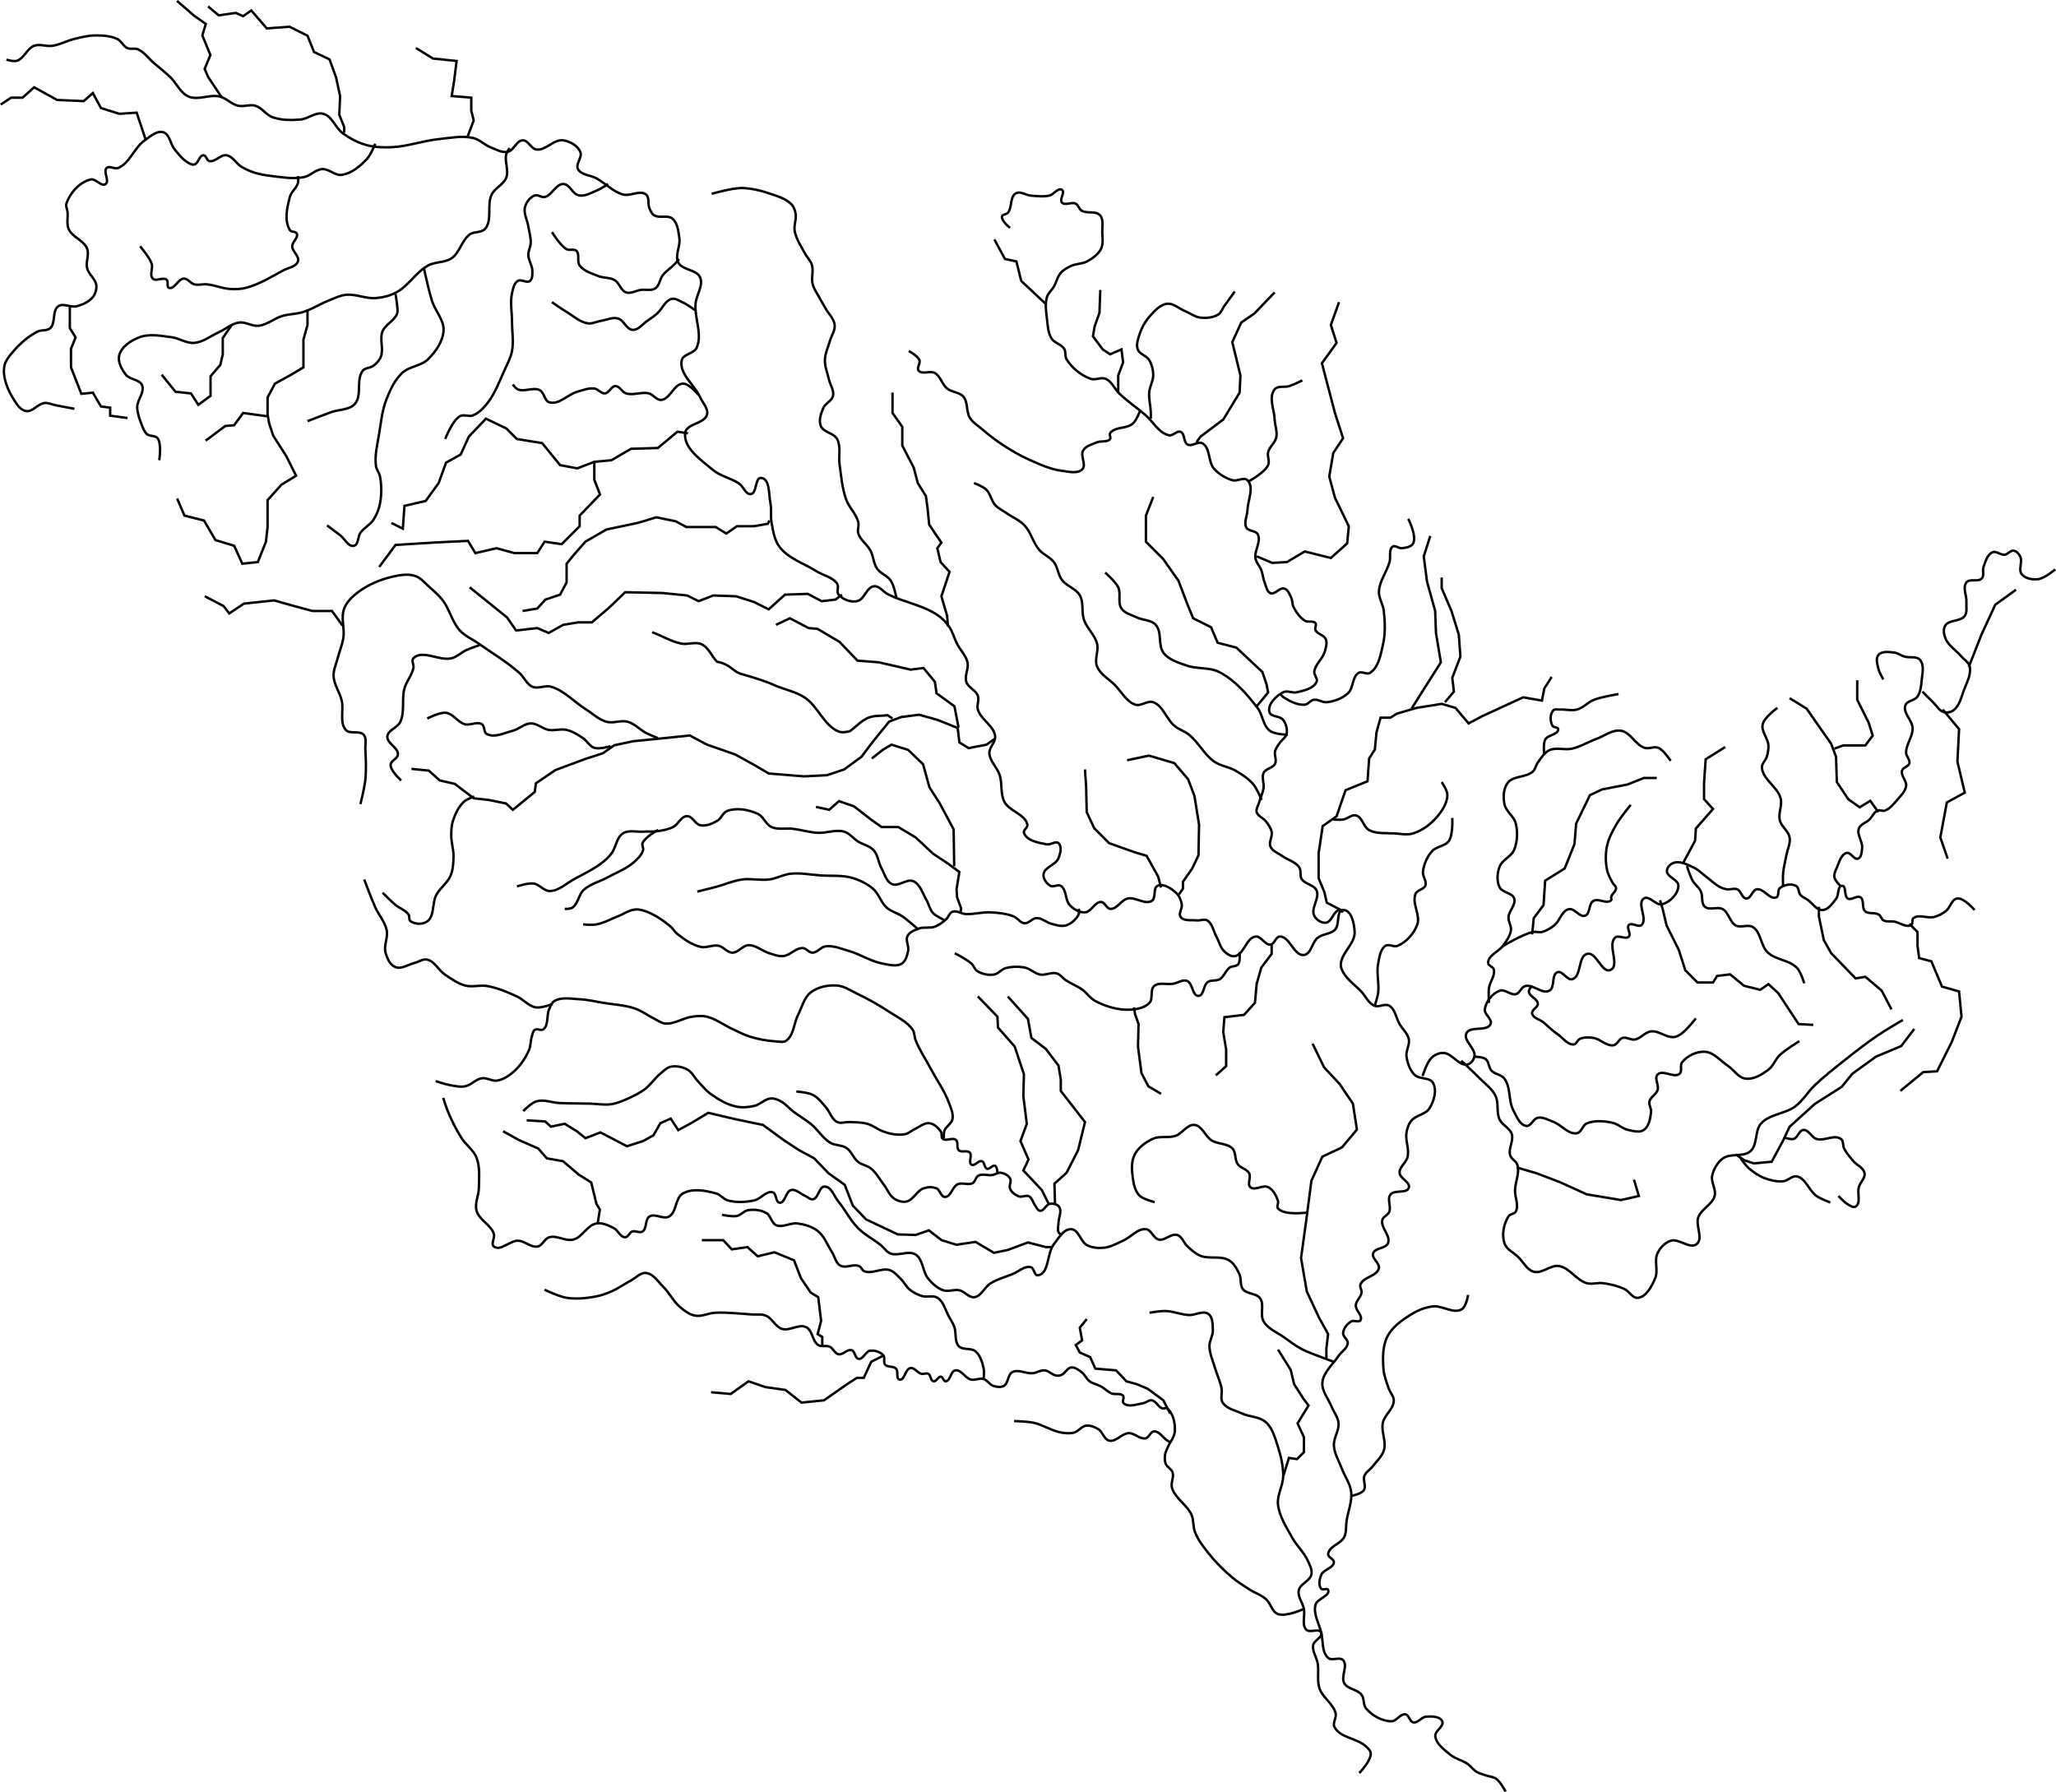 <?xml version="1.0" encoding="UTF-8" standalone="no"?>
<!-- Created with Inkscape (http://www.inkscape.org/) -->

<svg
   xmlns:dc="http://purl.org/dc/elements/1.1/"
   xmlns:cc="http://creativecommons.org/ns#"
   xmlns:rdf="http://www.w3.org/1999/02/22-rdf-syntax-ns#"
   xmlns:svg="http://www.w3.org/2000/svg"
   xmlns="http://www.w3.org/2000/svg"
   xmlns:sodipodi="http://sodipodi.sourceforge.net/DTD/sodipodi-0.dtd"
   xmlns:inkscape="http://www.inkscape.org/namespaces/inkscape"
   version="1.1"
   width="850.562"
   height="741.375"
   id="svg3039"
   inkscape:version="0.48.5 r10040"
   sodipodi:docname="rivers.svg">
  <sodipodi:namedview
     pagecolor="#ffffff"
     bordercolor="#666666"
     borderopacity="1"
     objecttolerance="10"
     gridtolerance="10"
     guidetolerance="10"
     inkscape:pageopacity="0"
     inkscape:pageshadow="2"
     inkscape:window-width="1115"
     inkscape:window-height="819"
     id="namedview109"
     showgrid="false"
     fit-margin-top="0"
     fit-margin-left="0"
     fit-margin-right="0"
     fit-margin-bottom="0"
     inkscape:zoom="0.74167645"
     inkscape:cx="415.96875"
     inkscape:cy="367.28125"
     inkscape:window-x="0"
     inkscape:window-y="0"
     inkscape:window-maximized="0"
     inkscape:current-layer="svg3039" />
  <defs
     id="defs3043" />
  <path
     d="m 2.67,24.676 c 0,0 2.916,0.904 4.29,0.477 3.012,-0.937 4.195,-5.095 7.15,-6.197 2.382,-0.889 5.114,0.387 7.627,0 3.129,-0.482 5.979,-2.121 9.057,-2.86 2.82,-0.677 5.681,-1.418 8.581,-1.43 3.056,-0.013 6.294,0.124 9.057,1.43 1.73,0.818 2.542,3.036 4.29,3.814 1.315,0.585 2.97,-0.096 4.29,0.477 2.688,1.167 4.449,3.814 6.674,5.72 2.225,1.907 4.554,3.697 6.674,5.72 2.683,2.561 4.222,6.632 7.627,8.104 3.938,1.702 8.695,-0.986 12.871,0 2.766,0.653 4.861,3.16 7.627,3.814 2.32,0.548 4.869,-0.691 7.15,0 2.742,0.83 4.446,3.824 7.15,4.767 3.613,1.26 7.626,1.263 11.441,0.953 3.265,-0.265 6.377,-3.258 9.534,-2.383 3.682,1.02 5.005,5.87 8.104,8.104 2.882,2.078 6.116,3.795 9.534,4.767 3.376,0.96 6.98,1.091 10.487,0.953 6.604,-0.259 12.969,-2.669 19.544,-3.337 4.745,-0.482 9.655,-1.556 14.301,-0.477 2.631,0.611 4.637,2.823 7.15,3.814 2.295,0.904 4.732,2.391 7.15,1.907 2.555,-0.511 3.592,-4.679 6.197,-4.767 2.29,-0.078 3.447,3.524 5.72,3.814 3.838,0.489 7.126,-4.302 10.964,-3.814 2.842,0.362 5.969,2.157 7.15,4.767 0.992,2.191 -2.079,5.026 -0.953,7.15 1.331,2.512 5.14,2.438 7.627,3.814 3.744,2.071 6.844,5.519 10.964,6.674 3.06,0.858 7.029,-1.956 9.534,0 1.549,1.21 0.635,3.923 1.43,5.72 0.464,1.048 0.951,2.228 1.907,2.86 2.158,1.426 5.663,-0.253 7.627,1.43 2.175,1.864 2.444,5.27 2.86,8.104 0.486,3.305 -1.964,7.02 -0.477,10.011 1.629,3.275 7.635,2.827 9.057,6.197 1.442,3.418 -1.636,7.264 -1.907,10.964 -0.44,6.024 2.946,12.602 0.477,18.114 -1.106,2.47 -5.653,2.593 -6.197,5.244 -1.143,5.569 5.298,10.068 7.627,15.254 1.052,2.342 3.483,4.66 2.86,7.15 -0.958,3.829 -8.609,3.706 -9.057,7.627 -0.721,6.315 6.596,11.14 11.441,15.254 3.142,2.668 7.578,3.37 10.964,5.72 1.756,1.219 2.648,4.574 4.767,4.29 2.621,-0.352 1.662,-6.967 4.29,-6.674 3.697,0.413 3.061,6.845 3.814,10.487 0.548,2.65 -0.035,5.447 0.477,8.104 0.665,3.454 1.192,7.223 3.337,10.011 3.709,4.82 10.116,6.756 15.254,10.011 2.832,1.794 6.782,2.415 8.581,5.244 0.772,1.214 -0.407,3.155 0.477,4.29 1.668,2.143 4.955,3.34 7.627,2.86 3.104,-0.557 4.01,-5.904 7.15,-6.197 2.198,-0.205 3.745,2.352 5.72,3.337 6.63,3.303 14.347,4.454 20.498,8.581 1.866,1.252 3.478,2.926 4.767,4.767 1.509,2.154 2.135,4.811 3.337,7.15 1.333,2.595 3.634,4.785 4.29,7.627 0.609,2.637 -1.323,5.534 -0.477,8.104 0.776,2.358 3.922,3.387 4.767,5.72 0.649,1.793 -0.543,3.893 0,5.72 1.243,4.182 6.593,6.637 7.15,10.964 0.321,2.492 -2.535,4.643 -2.383,7.15 0.201,3.335 3.28,5.873 4.29,9.057 1.122,3.536 0.198,7.672 1.907,10.964 2.071,3.989 8.684,5.121 9.534,9.534 0.229,1.188 -1.846,2.201 -1.43,3.337 1.222,3.336 6.04,4.124 9.534,4.767 1.571,0.289 3.583,-1.548 4.767,-0.477 1.532,1.386 0.755,4.274 0,6.197 -1.11,2.826 -5.882,3.654 -6.197,6.674 -0.192,1.843 1.248,3.854 2.86,4.767 1.244,0.705 3.083,-0.766 4.29,0 2.521,1.6 1.695,6.001 3.814,8.104 1.615,1.603 3.927,3.018 6.197,2.86 2.638,-0.184 4.031,-4.386 6.674,-4.29 1.588,0.057 2.227,2.778 3.814,2.86 2.776,0.143 4.439,-3.676 7.15,-4.29 3.269,-0.74 7.161,2.718 10.011,0.953 1.882,-1.165 0.365,-5.29 2.383,-6.197 2.477,-1.113 5.609,1.043 7.627,2.86 1.32,1.189 2.054,3.021 2.383,4.767 0.325,1.725 -1.517,3.83 -0.477,5.244 1.349,1.832 4.411,1.19 6.674,1.43 1.422,0.151 3.053,-0.718 4.29,0 2.216,1.286 2.571,4.433 3.814,6.674 1.138,2.051 1.616,4.602 3.337,6.197 1.148,1.064 2.748,2.17 4.29,1.907 3.878,-0.663 4.68,-7.588 8.581,-8.104 2.326,-0.307 3.866,3.6 6.197,3.337 1.678,-0.19 2.125,-3.28 3.814,-3.337 4.193,-0.142 5.847,8.14 10.011,7.627 3.029,-0.373 3.321,-5.264 5.72,-7.15 2.068,-1.626 5.334,-1.435 7.15,-3.337 2.018,-2.113 0.419,-7.967 3.337,-8.104 3.408,-0.16 4.631,5.648 4.767,9.057 0.193,4.837 -5.414,8.517 -5.72,13.347 -0.073,1.154 0.382,2.331 0.953,3.337 1.833,3.225 5.103,5.386 7.627,8.104 1.76,1.895 2.876,4.679 5.244,5.72 1.891,0.832 4.414,-1.043 6.197,0 2.518,1.473 2.811,5.113 4.29,7.627 1.23,2.09 3.309,3.825 3.814,6.197 0.5,2.352 -1.289,4.769 -0.953,7.15 0.387,2.748 1.375,5.665 3.337,7.627 1.962,1.962 6.269,0.917 7.627,3.337 1.727,3.077 0.42,7.483 -1.43,10.487 -1.618,2.627 -5.7,2.834 -7.627,5.244 -1.069,1.337 -1.623,3.079 -1.907,4.767 -0.554,3.294 1.167,6.742 0.477,10.011 -0.514,2.434 -3.446,4.189 -3.337,6.674 0.107,2.423 4.6,3.903 3.814,6.197 -0.88,2.569 -6.007,0.681 -7.627,2.86 -1.425,1.917 0.426,4.939 -0.477,7.15 -0.554,1.356 -2.524,1.911 -2.86,3.337 -0.753,3.188 3.538,6.468 2.383,9.534 -0.885,2.351 -5.457,1.889 -6.197,4.29 -0.652,2.115 2.915,4.049 2.383,6.197 -0.811,3.279 -6.453,3.506 -7.627,6.674 -0.391,1.054 0.636,2.225 0.477,3.337 -0.272,1.901 -2.261,3.328 -2.383,5.244 -0.138,2.157 3.08,4.382 1.907,6.197 -0.696,1.076 -2.716,-0.184 -3.814,0.477 -1.661,1.001 -3.15,2.836 -3.337,4.767 -0.15,1.558 2.071,2.734 1.907,4.29 -0.227,2.149 -2.615,3.445 -3.814,5.244 -2.373,3.56 -6.283,6.703 -6.674,10.964 -0.326,3.556 2.474,6.7 3.814,10.011 0.908,2.244 2.61,4.266 2.86,6.674 0.336,3.223 -2.132,6.301 -1.907,9.534 0.234,3.359 2.155,6.381 3.337,9.534 1.201,3.205 3.435,6.132 3.814,9.534 0.445,3.998 -1.304,7.94 -1.907,11.917 -0.336,2.222 0.017,4.647 -0.953,6.674 -1.408,2.941 -6.461,3.897 -6.674,7.15 -0.089,1.364 2.496,1.975 2.383,3.337 -0.204,2.463 -4.298,2.96 -5.244,5.244 -0.73,1.762 -1.232,4.265 0,5.72 0.625,0.737 2.527,-0.431 2.86,0.477 0.932,2.54 -4.578,3.574 -5.244,6.197 -0.958,3.776 1.473,7.653 2.383,11.441 0.847,3.523 0.157,8.075 2.86,10.487 1.559,1.392 4.797,-0.598 6.197,0.953 2.132,2.362 -1.094,6.767 0.477,9.534 1.414,2.491 5.412,2.49 7.15,4.767 1.22,1.597 0.59,4.202 1.907,5.72 2.561,2.953 6.579,5.244 10.487,5.244 2.132,0 3.616,-3.202 5.72,-2.86 1.553,0.252 1.789,3.056 3.337,3.337 1.889,0.343 3.329,-2.241 5.244,-2.383 2.307,-0.171 5.709,-0.196 6.674,1.907 0.949,2.068 -3.144,3.94 -2.86,6.197 0.408,3.25 3.669,5.544 6.197,7.627 2.085,1.718 4.928,2.279 7.15,3.814 1.39,0.96 2.364,2.47 3.814,3.337 1.165,0.697 2.534,0.977 3.814,1.43 1.421,0.503 3.074,0.54 4.29,1.43 1.744,1.277 3.814,5.244 3.814,5.244"
     id="path3051"
     style="fill:none;stroke:#000000;stroke-width:1px;stroke-linecap:butt;stroke-linejoin:miter;stroke-opacity:1"
     inkscape:connector-curvature="0" />
  <path
     d="m 73.221,0.365 7.15,6.197 4.767,3.337 -1.43,4.767 3.337,8.104 -2.383,5.72 1.43,3.337 5.72,8.581"
     id="path3053"
     style="fill:none;stroke:#000000;stroke-width:1px;stroke-linecap:butt;stroke-linejoin:miter;stroke-opacity:1"
     inkscape:connector-curvature="0" />
  <path
     d="m 0.287,43.267 4.29,-2.86 4.767,0 4.767,-4.29 9.534,5.244 10.964,0.477 3.814,-3.337 3.337,6.197 7.627,2.383 7.15,-0.477 3.814,11.441"
     id="path3055"
     style="fill:none;stroke:#000000;stroke-width:1px;stroke-linecap:butt;stroke-linejoin:miter;stroke-opacity:1"
     inkscape:connector-curvature="0" />
  <path
     d="m 30.795,169.115 c 0,0 -5.088,-0.938 -7.627,-1.43 -1.591,-0.308 -3.156,-1.127 -4.767,-0.953 -2.759,0.298 -4.888,3.78 -7.627,3.337 C 8.663,169.727 7.16,167.578 6.007,165.778 3.405,161.715 1.14,156.744 1.717,151.954 c 0.332,-2.76 2.461,-5.057 4.29,-7.15 2.678,-3.064 5.906,-5.782 9.534,-7.627 1.615,-0.821 3.908,-0.206 5.244,-1.43 2.372,-2.174 0.698,-7.217 3.337,-9.057 2.085,-1.454 5.17,0.653 7.627,0 2.476,-0.658 5.08,-1.808 6.674,-3.814 1.032,-1.299 1.594,-3.116 1.43,-4.767 -0.268,-2.688 -3.158,-4.53 -3.814,-7.15 -0.655,-2.621 0.996,-5.593 0,-8.104 -1.367,-3.448 -6.146,-4.703 -7.627,-8.104 -0.954,-2.19 -0.228,-4.775 -0.477,-7.15 -0.117,-1.117 -0.832,-2.271 -0.477,-3.337 1.492,-4.477 5.431,-8.873 10.011,-10.011 2.098,-0.521 4.414,3.128 6.197,1.907 1.84,-1.26 -1.156,-5.154 0.477,-6.674 1.163,-1.083 3.305,0.624 4.767,0 4.858,-2.073 6.633,-8.417 10.964,-11.441 2.275,-1.589 4.964,-4.118 7.627,-3.337 2.749,0.806 2.951,4.935 4.767,7.15 1.567,1.912 3.141,3.944 5.244,5.244 0.855,0.528 1.882,1.184 2.86,0.953 1.75,-0.413 2.016,-3.814 3.814,-3.814 1.124,0 1.29,2.125 2.383,2.383 2.445,0.577 4.673,-2.801 7.15,-2.383 2.57,0.433 3.963,3.424 6.197,4.767 1.646,0.989 3.416,1.794 5.244,2.383 2.313,0.746 4.736,1.147 7.15,1.43 4.422,0.518 8.974,1.31 13.347,0.477 2.726,-0.52 4.858,-3.162 7.627,-3.337 2.81,-0.178 5.316,2.777 8.104,2.383 4.103,-0.58 7.666,-3.639 10.487,-6.674 1.597,-1.718 3.337,-6.197 3.337,-6.197"
     id="path3057"
     style="fill:none;stroke:#000000;stroke-width:1px;stroke-linecap:butt;stroke-linejoin:miter;stroke-opacity:1"
     inkscape:connector-curvature="0" />
  <path
     d="m 52.723,172.928 -7.15,-0.953 0,-3.337 -3.814,-0.477 -3.337,-5.72 -4.767,0.477 -4.29,-10.964 0,-7.627 1.907,-4.767 -2.383,-3.814 0,-9.057"
     id="path3059"
     style="fill:none;stroke:#000000;stroke-width:1px;stroke-linecap:butt;stroke-linejoin:miter;stroke-opacity:1"
     inkscape:connector-curvature="0" />
  <path
     d="m 57.967,101.901 c 0,0 3.832,4.443 4.767,7.15 0.676,1.958 -0.984,4.727 0.477,6.197 1.349,1.357 4.242,-0.738 5.72,0.477 0.894,0.734 -0.125,2.918 0.953,3.337 2.261,0.878 3.772,-3.76 6.197,-3.814 1.636,-0.036 2.707,1.973 4.29,2.383 1.692,0.438 3.504,-0.172 5.244,0 3.225,0.319 6.299,1.703 9.534,1.907 2.226,0.141 4.516,0.086 6.674,-0.477 5.434,-1.416 10.313,-4.483 15.254,-7.15 2.134,-1.152 5.42,-1.516 6.197,-3.814 0.709,-2.097 -2.363,-3.984 -2.383,-6.197 -0.017,-1.86 2.595,-3.516 1.907,-5.244 -0.395,-0.99 -2.3,-0.523 -2.86,-1.43 -2.423,-3.92 -1.203,-9.376 0,-13.824 0.576,-2.131 2.761,-3.589 3.337,-5.72 0.249,-0.92 0,-2.86 0,-2.86"
     id="path3061"
     style="fill:none;stroke:#000000;stroke-width:1px;stroke-linecap:butt;stroke-linejoin:miter;stroke-opacity:1"
     inkscape:connector-curvature="0" />
  <path
     d="m 417.871,94.274 c 0,0 -3.741,-2.87 -3.337,-4.767 0.193,-0.906 1.779,-0.728 2.383,-1.43 1.905,-2.214 0.793,-6.668 3.337,-8.104 1.82,-1.027 4.113,0.794 6.197,0.953 2.535,0.194 5.142,0.538 7.627,0 1.876,-0.406 3.629,-3.423 5.244,-2.383 1.47,0.946 -1.184,3.957 0,5.244 1.296,1.408 4.023,-0.406 5.72,0.477 1.101,0.573 1.332,2.2 2.383,2.86 2.22,1.393 5.881,-0.048 7.627,1.907 1.602,1.793 0.88,4.747 0.953,7.15 0.068,2.229 0.494,4.666 -0.477,6.674 -1.125,2.329 -3.463,3.981 -5.72,5.244 -2.019,1.13 -4.574,0.936 -6.674,1.907 -1.56,0.721 -3.153,1.572 -4.29,2.86 -1.411,1.598 -1.79,3.876 -2.86,5.72 -0.863,1.487 -2.362,2.645 -2.86,4.29 -0.875,2.89 -0.348,6.058 0,9.057 0.32,2.757 0.437,5.75 1.907,8.104 1.196,1.916 4.06,2.367 5.244,4.29 0.768,1.247 0.182,3.045 0.953,4.29 2.26,3.65 5.964,6.671 10.011,8.104 1.947,0.689 4.305,-0.828 6.197,0 2.575,1.127 3.674,4.269 5.72,6.197 3.288,3.097 7.024,5.681 10.487,8.581 3.369,2.822 5.711,7.67 10.011,8.581 1.623,0.344 3.233,-2.061 4.767,-1.43 1.841,0.757 1.11,4.294 2.86,5.244 1.821,0.988 4.413,-1.531 6.197,-0.477 3.306,1.953 2.237,7.599 4.767,10.487 1.976,2.255 4.745,3.94 7.627,4.767 1.986,0.569 4.736,-1.461 6.197,0 2.921,2.921 0.137,8.265 0,12.394 -0.08,2.387 -1.584,5.034 -0.477,7.15 0.859,1.642 3.932,1.206 4.767,2.86 1.511,2.992 -1.568,6.715 -0.953,10.011 0.326,1.746 1.749,3.107 2.383,4.767 0.647,1.692 0.747,3.566 1.43,5.244 0.617,1.515 0.859,3.697 2.383,4.29 1.873,0.729 3.802,-2.506 5.72,-1.907 1.517,0.474 2.177,2.379 2.86,3.814 0.563,1.183 0.36,2.645 0.953,3.814 1.124,2.213 2.648,4.429 4.767,5.72 1.251,0.762 3.374,-0.189 4.29,0.953 0.597,0.744 -0.391,1.99 0,2.86 0.784,1.745 3.586,2.034 4.29,3.814 0.646,1.632 0.023,3.561 -0.477,5.244 -0.87,2.93 -3.882,5.075 -4.29,8.104 -0.196,1.452 1.568,2.96 0.953,4.29 -1.281,2.775 -5.137,3.553 -8.104,4.29 -1.851,0.46 -4.027,-0.877 -5.72,0 -2.936,1.521 -6.423,4.873 -5.72,8.104 0.469,2.157 4.395,1.571 5.72,3.337 1.18,1.572 1.819,3.794 1.43,5.72 -0.315,1.558 -1.988,2.486 -2.86,3.814 -0.703,1.071 -1.578,2.099 -1.907,3.337 -0.449,1.689 0.757,3.668 0,5.244 -0.881,1.834 -3.885,1.98 -4.767,3.814 -0.895,1.862 0.307,4.154 0,6.197 -0.321,2.137 -1.327,4.115 -1.907,6.197 -0.352,1.262 -1.303,2.551 -0.953,3.814 0.48,1.732 2.731,2.378 3.814,3.814 0.985,1.306 2.034,2.692 2.383,4.29 0.442,2.024 -1.302,4.297 -0.477,6.197 0.81,1.867 3.124,2.612 4.767,3.814 2.312,1.691 5.556,2.387 7.15,4.767 0.902,1.346 0.098,3.391 0.953,4.767 1.376,2.213 5.153,2.379 6.197,4.767 1.406,3.216 -2.543,7.357 -0.953,10.487 0.839,1.652 2.923,3.047 4.767,2.86 2.574,-0.26 3.141,-5.045 5.72,-5.244 0.571,-0.044 1.43,0.953 1.43,0.953"
     id="path3063"
     style="fill:none;stroke:#000000;stroke-width:1px;stroke-linecap:butt;stroke-linejoin:miter;stroke-opacity:1"
     inkscape:connector-curvature="0" />
  <path
     d="m 816.865,376.477 c 0,0 -4.307,-5.117 -7.15,-4.767 -2.345,0.289 -2.884,3.817 -4.767,5.244 -1.416,1.073 -3.05,1.927 -4.767,2.383 -2.769,0.735 -6.304,-1.262 -8.581,0.477 -0.799,0.61 -0.084,2.356 -0.953,2.86 -2.102,1.22 -4.749,-1.057 -7.15,-1.43 -1.422,-0.221 -3.03,0.217 -4.29,-0.477 -0.891,-0.491 -1.05,-1.834 -1.907,-2.383 -1.654,-1.061 -4.278,-0.095 -5.72,-1.43 -1.475,-1.366 -0.225,-4.62 -1.907,-5.72 -1.469,-0.961 -3.726,1.359 -5.244,0.477 -1.66,-0.965 -0.464,-5.244 -2.383,-5.244 -1.92,0 -1.219,3.717 -2.383,5.244 -1.505,1.974 -3.241,4.656 -5.72,4.767 -2.51,0.112 -4.119,-2.878 -6.197,-4.29 -0.948,-0.644 -2.102,-1.048 -2.86,-1.907 -0.941,-1.065 -0.648,-3.154 -1.907,-3.814 -1.99,-1.043 -4.922,-0.454 -6.674,0.953 -1.058,0.85 -0.185,3.272 -1.43,3.814 -2.678,1.166 -5.224,-3.825 -8.104,-3.337 -1.886,0.32 -2.378,3.87 -4.29,3.814 -1.797,-0.053 -2.153,-3.126 -3.814,-3.814 -1.321,-0.547 -2.879,0.229 -4.29,0 -0.992,-0.161 -1.97,-0.487 -2.86,-0.953 -2.111,-1.106 -3.803,-2.874 -5.72,-4.29 -1.738,-1.284 -3.279,-2.913 -5.244,-3.814 -2.522,-1.157 -5.466,-2.768 -8.104,-1.907 -1.393,0.455 -2.821,1.872 -2.86,3.337 -0.069,2.605 4.849,3.592 4.767,6.197 -0.107,3.377 -3.422,6.711 -6.674,7.627 -2.564,0.722 -5.415,-3.867 -7.627,-2.383 -3.047,2.043 1.751,8.485 -0.953,10.964 -1.288,1.181 -4.008,-1.236 -5.244,0 -1.124,1.124 1.076,3.598 0,4.767 -1.296,1.408 -4.328,-0.836 -5.72,0.477 -3.27,3.083 2.217,11.56 -1.907,13.347 -3.559,1.543 -5.742,-7.494 -9.534,-6.674 -3.969,0.859 -2.321,9.278 -6.197,10.487 -2.172,0.677 -4.07,-3.668 -6.197,-2.86 -2.594,0.985 -0.882,6.333 -3.337,7.627 -3.005,1.584 -6.733,-2.797 -10.011,-1.907 -1.63,0.443 -2.179,2.913 -3.814,3.337 -2.202,0.571 -4.528,-2.186 -6.674,-1.43 -3.09,1.088 -5.683,4.392 -6.197,7.627 -0.347,2.186 3.286,4.176 2.383,6.197 -1.455,3.261 -8.506,0.575 -10.011,3.814 -1.419,3.053 3.959,6.225 3.337,9.534 -0.271,1.44 -1.427,3.033 -2.86,3.337 -3.616,0.766 -6.317,-4.649 -10.011,-4.767 -1.711,-0.055 -3.508,0.748 -4.767,1.907 -2.092,1.925 -3.814,7.627 -3.814,7.627"
     id="path3065"
     style="fill:none;stroke:#000000;stroke-width:1px;stroke-linecap:butt;stroke-linejoin:miter;stroke-opacity:1"
     inkscape:connector-curvature="0" />
  <path
     d="m 691.138,314.775 c 0,0 -2.795,-4.414 -5.056,-5.393 -1.753,-0.759 -3.913,0.589 -5.73,0 -3.827,-1.24 -5.799,-6.467 -9.775,-7.079 -3.512,-0.54 -6.776,2.149 -10.112,3.371 -3.409,1.249 -6.574,3.232 -10.112,4.045 -3.074,0.706 -6.592,-0.685 -9.438,0.674 -2.08,0.994 -3.37,3.187 -4.719,5.056 -0.824,1.142 -0.99,2.75 -2.022,3.708 -2.802,2.599 -8.138,1.676 -10.449,4.719 -1.788,2.354 -1.9,5.86 -1.348,8.764 0.583,3.067 3.999,5.052 4.719,8.09 0.831,3.505 0.681,7.448 -0.674,10.786 -1.169,2.88 -4.989,4.164 -6.067,7.079 -0.975,2.634 -1.234,5.904 0,8.427 1.126,2.302 5.293,2.277 6.067,4.719 0.817,2.575 -2.211,5.056 -2.36,7.753 -0.101,1.826 1.265,3.582 1.011,5.393 -0.314,2.239 -1.779,4.186 -3.034,6.067 -1.812,2.718 -6.415,4.15 -6.404,7.416 0.004,1.194 2.085,1.534 2.36,2.697 0.614,2.599 -1.683,5.104 -2.022,7.753 -0.257,2.006 0,6.067 0,6.067"
     id="path3069"
     style="fill:none;stroke:#000000;stroke-width:1px;stroke-linecap:butt;stroke-linejoin:miter;stroke-opacity:1"
     inkscape:connector-curvature="0" />
  <path
     d="m 685.408,321.853 -5.393,0 -6.741,2.697 -10.449,2.022 -5.056,2.36 -5.73,11.798 -0.674,8.427 -4.045,10.112 -8.09,5.056 -0.674,10.112 -4.045,5.393 -0.674,6.741"
     id="path3071"
     style="fill:none;stroke:#000000;stroke-width:1px;stroke-linecap:butt;stroke-linejoin:miter;stroke-opacity:1"
     inkscape:connector-curvature="0" />
  <path
     d="m 674.622,332.977 c 0,0 -4.113,4.976 -5.73,7.753 -1.671,2.869 -3.356,5.854 -4.045,9.101 -0.7,3.297 -0.69,6.813 0,10.112 0.402,1.921 1.418,3.671 2.36,5.393 0.389,0.711 1.312,1.213 1.348,2.022 0.062,1.406 -1.675,2.344 -2.022,3.708 -0.111,0.435 0.31,1.023 0,1.348 -1.71,1.789 -5.312,-0.966 -7.416,0.337 -1.967,1.218 -1.191,5.292 -3.371,6.067 -2.28,0.811 -4.384,-3.245 -6.741,-2.697 -2.945,0.686 -3.686,4.878 -6.067,6.741 -1.504,1.177 -3.203,2.233 -5.056,2.697 -1.199,0.3 -2.502,-0.271 -3.708,0 -4.609,1.036 -12.809,6.067 -12.809,6.067"
     id="path3073"
     style="fill:none;stroke:#000000;stroke-width:1px;stroke-linecap:butt;stroke-linejoin:miter;stroke-opacity:1"
     inkscape:connector-curvature="0" />
  <path
     d="m 713.722,309.044 -8.09,5.056 -0.674,9.775 0,6.741 3.708,4.045 -7.079,8.09 -0.337,5.056 -5.056,9.438"
     id="path3075"
     style="fill:none;stroke:#000000;stroke-width:1px;stroke-linecap:butt;stroke-linejoin:miter;stroke-opacity:1"
     inkscape:connector-curvature="0" />
  <path
     d="m 735.295,292.865 c 0,0 -5.364,3.801 -6.067,6.741 -0.704,2.942 2.176,5.744 2.36,8.764 0.096,1.586 -0.224,3.195 -0.674,4.719 -0.456,1.543 -2.112,2.776 -2.022,4.382 0.279,4.983 6.5,7.978 7.753,12.809 0.762,2.939 -1.062,6.153 -0.337,9.101 0.649,2.639 3.586,4.4 4.045,7.079 0.424,2.476 -0.899,4.944 -1.348,7.416 -0.449,2.472 -1.123,4.913 -1.348,7.416 -0.161,1.79 0,5.393 0,5.393"
     id="path3077"
     style="fill:none;stroke:#000000;stroke-width:1px;stroke-linecap:butt;stroke-linejoin:miter;stroke-opacity:1"
     inkscape:connector-curvature="0" />
  <path
     d="m 641.926,280.056 -3.034,4.719 -1.011,5.056 -7.753,-1.348 -16.854,7.753 -5.73,3.034 -5.393,-6.404 -5.73,-1.685 -10.449,1.685 -8.09,2.36 -2.697,1.685 -4.045,0 -1.685,6.067 -0.674,7.079 -2.36,3.708 -0.674,9.438 -9.101,3.708 -3.708,10.786 -5.73,4.045 -1.685,11.123 0,10.449 2.36,5.73 1.011,4.382 6.404,3.371"
     id="path3079"
     style="fill:none;stroke:#000000;stroke-width:1px;stroke-linecap:butt;stroke-linejoin:miter;stroke-opacity:1"
     inkscape:connector-curvature="0" />
  <path
     d="m 596.421,323.539 c 0,0 2.395,3.431 2.36,5.393 -0.061,3.366 -2.193,6.543 -4.382,9.101 -2.574,3.007 -5.996,5.565 -9.775,6.741 -2.467,0.768 -5.174,0.166 -7.753,0 -3.505,-0.225 -7.344,0.293 -10.449,-1.348 -2.392,-1.264 -2.786,-5.344 -5.393,-6.067 -1.815,-0.504 -3.531,1.401 -5.393,1.685 -1.333,0.203 -4.045,0 -4.045,0"
     id="path3081"
     style="fill:none;stroke:#000000;stroke-width:1px;stroke-linecap:butt;stroke-linejoin:miter;stroke-opacity:1"
     inkscape:connector-curvature="0" />
  <path
     d="m 600.803,338.37 c 0,0 0.391,6.778 -1.348,9.438 -1.519,2.322 -5.258,2.287 -7.079,4.382 -2.013,2.316 -3.341,5.38 -3.708,8.427 -0.232,1.926 1.678,3.909 1.011,5.73 -0.603,1.648 -3.342,1.762 -4.045,3.371 -1.711,3.918 2.126,8.787 0.674,12.809 -1.35,3.739 -4.448,7.169 -8.09,8.764 -1.544,0.676 -3.657,-0.939 -5.056,0 -2.217,1.489 -2.518,4.795 -3.034,7.416 -0.78,3.969 0.526,8.124 0,12.135 -0.227,1.729 -1.348,5.056 -1.348,5.056"
     id="path3083"
     style="fill:none;stroke:#000000;stroke-width:1px;stroke-linecap:butt;stroke-linejoin:miter;stroke-opacity:1"
     inkscape:connector-curvature="0" />
  <path
     d="m 596.421,238.933 0,4.382 4.045,9.438 3.034,9.775 0.674,9.101 -3.371,8.764 0.674,5.73 -3.708,4.382"
     id="path3085"
     style="fill:none;stroke:#000000;stroke-width:1px;stroke-linecap:butt;stroke-linejoin:miter;stroke-opacity:1"
     inkscape:connector-curvature="0" />
  <path
     d="m 669.566,287.135 c 0,0 -6.89,1.094 -10.112,2.36 -2.53,0.993 -4.452,3.347 -7.079,4.045 -2.28,0.606 -4.724,-0.147 -7.079,0 -0.904,0.056 -2.079,-0.326 -2.697,0.337 -1.456,1.565 -1.361,4.528 -0.337,6.404 0.434,0.795 2.286,0.445 2.36,1.348 0.189,2.309 -4.343,2.317 -5.393,4.382 -0.969,1.905 -0.337,6.404 -0.337,6.404"
     id="path3087"
     style="fill:none;stroke:#000000;stroke-width:1px;stroke-linecap:butt;stroke-linejoin:miter;stroke-opacity:1"
     inkscape:connector-curvature="0" />
  <path
     d="m 402.94,199.832 c 0,0 3.682,1.37 5.056,2.697 1.774,1.714 2.049,4.579 3.708,6.404 1.3,1.431 3.134,2.264 4.719,3.371 2.453,1.712 5.362,2.88 7.416,5.056 2.698,2.859 3.51,7.127 6.067,10.112 1.713,2 4.471,2.962 6.067,5.056 1.646,2.159 1.744,5.242 3.371,7.416 1.957,2.615 5.816,3.557 7.416,6.404 1.674,2.979 0.563,6.885 1.685,10.112 1.222,3.515 4.465,6.171 5.393,9.775 0.785,3.047 -1.172,6.518 0,9.438 1.332,3.319 4.889,5.222 7.416,7.753 2.751,2.756 4.724,6.884 8.427,8.09 2.372,0.772 5.074,-1.872 7.416,-1.011 4.108,1.51 5.401,6.975 8.764,9.775 1.822,1.516 4.228,2.213 6.067,3.708 3.947,3.209 6.275,8.216 10.449,11.123 2.603,1.813 6.026,2.107 8.764,3.708 2.697,1.577 5.406,3.338 7.416,5.73 1.552,1.847 3.371,6.404 3.371,6.404"
     id="path3089"
     style="fill:none;stroke:#000000;stroke-width:1px;stroke-linecap:butt;stroke-linejoin:miter;stroke-opacity:1"
     inkscape:connector-curvature="0" />
  <path
     d="m 457.209,236.91 c 0,0 4.241,3.619 5.393,6.067 1.258,2.675 -0.319,6.323 1.348,8.764 1.391,2.037 4.182,2.637 6.404,3.708 2.5,1.204 5.886,0.981 7.753,3.034 2.752,3.026 0.803,8.614 3.371,11.798 2.24,2.778 6.079,3.85 9.438,5.056 4.314,1.548 9.407,0.601 13.483,2.697 6.433,3.308 11.435,9.095 15.842,14.831 2.174,2.83 2.218,7.275 5.056,9.438 2.016,1.537 7.416,1.685 7.416,1.685"
     id="path3091"
     style="fill:none;stroke:#000000;stroke-width:1px;stroke-linecap:butt;stroke-linejoin:miter;stroke-opacity:1"
     inkscape:connector-curvature="0" />
  <path
     d="m 477.096,205.563 -3.034,7.753 0,10.786 7.079,7.079 6.404,9.101 3.708,9.775 2.36,5.73 7.416,3.708 2.697,6.404 7.753,2.022 10.786,10.112 1.685,5.056 0.674,3.371 -4.719,5.73"
     id="path3093"
     style="fill:none;stroke:#000000;stroke-width:1px;stroke-linecap:butt;stroke-linejoin:miter;stroke-opacity:1"
     inkscape:connector-curvature="0" />
  <path
     d="m 582.601,214.664 c 0,0 3.623,7.07 2.022,10.112 -0.797,1.515 -3.018,1.83 -4.719,2.022 -1.248,0.141 -2.665,-1.375 -3.708,-0.674 -1.811,1.217 -0.752,4.306 -1.348,6.404 -1.176,4.137 -4.164,7.84 -4.382,12.135 -0.141,2.776 1.716,5.327 2.022,8.09 0.507,4.58 0.698,9.33 -0.337,13.82 -0.971,4.213 -1.755,9.461 -5.393,11.798 -1.323,0.85 -3.374,-0.816 -4.719,0 -2.706,1.643 -2.056,6.279 -4.382,8.427 -2.33,2.152 -5.61,3.368 -8.764,3.708 -1.819,0.196 -3.587,-1.297 -5.393,-1.011 -1.391,0.22 -2.305,1.906 -3.708,2.022 -3.081,0.256 -6.144,-1.393 -8.764,-3.034 -0.539,-0.337 -1.348,-1.348 -1.348,-1.348"
     id="path3095"
     style="fill:none;stroke:#000000;stroke-width:1px;stroke-linecap:butt;stroke-linejoin:miter;stroke-opacity:1"
     inkscape:connector-curvature="0" />
  <path
     d="m 607.358,535.693 c 0,0 -0.749,4.863 -2.622,5.959 -3.514,2.056 -8.12,-1.728 -12.156,-1.192 -3.116,0.414 -6.147,1.682 -8.819,3.337 -3.776,2.339 -7.746,5.105 -9.772,9.057 -2.046,3.99 -1.97,8.874 -1.668,13.347 0.188,2.788 1.257,5.454 2.145,8.104 0.6,1.79 2.216,3.357 2.145,5.244 -0.127,3.373 -3.823,5.756 -4.529,9.057 -0.781,3.655 1.512,7.611 0.477,11.202 -0.775,2.689 -3.048,4.703 -4.767,6.912 -1.037,1.333 -2.711,2.245 -3.337,3.814 -0.736,1.846 0.871,4.309 -0.238,5.959 -1.071,1.593 -5.244,2.383 -5.244,2.383"
     id="path3097"
     style="fill:none;stroke:#000000;stroke-width:1px;stroke-linecap:butt;stroke-linejoin:miter;stroke-opacity:1"
     inkscape:connector-curvature="0" />
  <path
     d="m 475.551,543.082 c 0,0 4.438,-0.789 6.674,-0.715 3.224,0.107 6.313,1.484 9.534,1.668 2.702,0.155 5.897,-2.042 8.104,-0.477 1.887,1.338 1.829,4.361 1.907,6.674 0.076,2.274 -1.469,4.399 -1.43,6.674 0.05,2.948 1.332,5.747 2.145,8.581 0.852,2.971 2.256,5.788 2.86,8.819 0.389,1.954 -0.599,4.282 0.477,5.959 1.671,2.604 5.291,3.238 8.104,4.529 3.153,1.446 7.196,1.253 9.772,3.575 2.824,2.546 3.823,6.635 5.005,10.249 1.255,3.836 2.145,7.881 2.145,11.917 0,4.036 -2.606,7.907 -2.145,11.917 0.573,4.985 3.538,9.429 5.959,13.824 1.765,3.204 4.65,5.742 6.197,9.057 0.872,1.869 2.071,3.936 1.668,5.959 -0.552,2.775 -4.693,3.899 -5.244,6.674 -0.514,2.591 1.64,5.035 2.145,7.627 0.55,2.825 -0.999,6.467 0.953,8.581 1.427,1.545 5.364,-0.74 6.197,1.192 0.82,1.903 -3.005,3.199 -3.337,5.244 -0.42,2.587 1.496,5.039 1.907,7.627 0.537,3.382 -0.373,7.002 0.715,10.249 1.296,3.865 5.677,6.296 6.674,10.249 0.468,1.855 -1.338,4.012 -0.477,5.72 2.313,4.587 9.415,4.534 13.109,8.104 0.824,0.796 1.875,1.715 1.907,2.86 0.088,3.133 -4.767,8.104 -4.767,8.104"
     id="path3099"
     style="fill:none;stroke:#000000;stroke-width:1px;stroke-linecap:butt;stroke-linejoin:miter;stroke-opacity:1"
     inkscape:connector-curvature="0" />
  <path
     d="m 294.169,575.974 8.104,0.715 7.389,-5.244 6.912,2.383 8.342,1.192 6.674,5.244 9.296,-0.953 9.534,-6.674 4.052,-2.622 2.86,0 3.099,-6.674 4.767,-2.383"
     id="path3101"
     style="fill:none;stroke:#000000;stroke-width:1px;stroke-linecap:butt;stroke-linejoin:miter;stroke-opacity:1"
     inkscape:connector-curvature="0" />
  <path
     d="m 225.287,533.548 c 0,0 5.879,2.835 9.057,3.337 3.927,0.62 8.003,0.217 11.917,-0.477 2.301,-0.408 4.531,-1.213 6.674,-2.145 2.838,-1.234 5.369,-3.082 8.104,-4.529 2.041,-1.08 3.9,-3.342 6.197,-3.099 3.035,0.322 4.974,3.581 7.15,5.72 2.575,2.531 4.153,6.013 6.912,8.342 1.822,1.538 3.855,3.123 6.197,3.575 2.758,0.532 5.536,-1.058 8.342,-1.192 5.085,-0.242 10.175,0.384 15.254,0.715 1.909,0.124 3.947,-0.243 5.72,0.477 2.668,1.082 3.93,4.609 6.674,5.482 3.188,1.015 7.001,-2.176 10.011,-0.715 2.676,1.299 2.488,5.803 5.005,7.389 1.36,0.856 3.307,0.043 4.767,0.715 1.432,0.66 2.033,2.771 3.575,3.099 1.868,0.397 3.657,-2.233 5.482,-1.668 1.458,0.451 1.35,3.358 2.86,3.575 1.92,0.276 2.846,-3.07 4.767,-3.337 1.916,-0.266 4.22,0.44 5.482,1.907 0.844,0.98 -0.12,2.826 0.715,3.814 1.038,1.229 3.418,0.504 4.529,1.668 1.093,1.145 -0.112,4.172 1.43,4.529 2.135,0.493 2.366,-4.411 4.529,-4.767 1.683,-0.277 2.873,1.974 4.529,2.383 0.926,0.229 2.016,-0.442 2.86,0 1.113,0.583 0.916,2.841 2.145,3.099 1.187,0.249 1.894,-2.048 3.099,-1.907 0.893,0.105 1.008,1.932 1.907,1.907 2.025,-0.056 2.05,-4.22 4.052,-4.529 2.464,-0.38 4.016,3.209 6.435,3.814 1.698,0.424 3.564,-0.73 5.244,-0.238 1.587,0.464 2.476,2.36 4.052,2.86 1.363,0.433 3.039,0.693 4.29,0 1.967,-1.09 1.578,-4.687 3.575,-5.72 2.474,-1.28 5.568,0.722 8.342,0.477 1.708,-0.151 3.298,-1.354 5.005,-1.192 1.735,0.165 3.046,1.874 4.767,2.145 0.711,0.112 1.477,0.03 2.145,-0.238 1.578,-0.633 2.363,-2.9 4.052,-3.099 1.554,-0.183 3.03,0.978 4.29,1.907 1.36,1.002 1.979,2.808 3.337,3.814 1.4,1.037 3.242,1.301 4.767,2.145 1.504,0.832 2.702,2.202 4.29,2.86 1.497,0.62 3.692,-0.259 4.767,0.953 0.687,0.775 -0.522,2.395 0.238,3.099 1.982,1.835 5.437,0.433 8.104,0 1.24,-0.201 2.337,-1.404 3.575,-1.192 1.786,0.306 2.577,2.749 4.29,3.337 0.601,0.206 1.387,-0.366 1.907,0 2.693,1.894 3.443,6.005 3.337,9.296 -0.083,2.596 -2.138,4.737 -3.099,7.15 -0.344,0.864 -0.821,1.701 -0.953,2.622 -0.182,1.261 -0.221,2.625 0.238,3.814 0.55,1.424 2.382,2.126 2.86,3.575 0.673,2.038 -0.862,4.381 -0.238,6.435 1.338,4.41 6.259,6.979 8.104,11.202 0.973,2.227 0.522,4.896 1.43,7.15 1.268,3.148 3.372,5.922 5.482,8.581 2.899,3.652 6.218,6.992 9.772,10.011 2.218,1.883 4.702,3.434 7.15,5.005 2.248,1.442 4.888,2.309 6.912,4.052 2.012,1.732 2.508,5.294 5.005,6.197 3.429,1.24 10.726,-2.145 10.726,-2.145"
     id="path3103"
     style="fill:none;stroke:#000000;stroke-width:1px;stroke-linecap:butt;stroke-linejoin:miter;stroke-opacity:1"
     inkscape:connector-curvature="0" />
  <path
     d="m 528.703,558.336 5.244,8.342 1.43,5.959 3.814,5.959 2.145,2.86 -4.529,7.389 2.622,5.72 0,6.197 -2.86,2.86 -3.337,-0.477 -2.383,7.627"
     id="path3105"
     style="fill:none;stroke:#000000;stroke-width:1px;stroke-linecap:butt;stroke-linejoin:miter;stroke-opacity:1"
     inkscape:connector-curvature="0" />
  <path
     d="m 419.54,587.891 c 0,0 5.454,0.139 8.104,0.715 3.953,0.86 7.453,3.367 11.441,4.052 1.723,0.296 3.554,0.449 5.244,0 1.857,-0.493 3.098,-2.629 5.005,-2.86 1.723,-0.208 3.521,0.531 5.005,1.43 1.875,1.136 2.391,4.282 4.529,4.767 2.82,0.639 5.213,-3.006 8.104,-3.099 2.411,-0.077 4.542,2.593 6.912,2.145 1.5,-0.284 2.05,-2.809 3.575,-2.86 2.225,-0.074 3.613,2.605 5.482,3.814 0.389,0.252 1.192,0.715 1.192,0.715"
     id="path3107"
     style="fill:none;stroke:#000000;stroke-width:1px;stroke-linecap:butt;stroke-linejoin:miter;stroke-opacity:1"
     inkscape:connector-curvature="0" />
  <path
     d="m 449.572,545.704 -2.86,3.575 0.953,5.244 -2.622,1.907 1.668,3.099 4.29,1.907 2.145,4.767 8.581,0.715 4.29,4.529 4.29,1.192 4.529,1.907 6.435,4.767 2.86,5.482"
     id="path3109"
     style="fill:none;stroke:#000000;stroke-width:1px;stroke-linecap:butt;stroke-linejoin:miter;stroke-opacity:1"
     inkscape:connector-curvature="0" />
  <path
     d="m 290.355,513.05 8.819,0 3.575,3.814 6.435,-0.953 4.29,3.814 6.912,-1.668 8.104,3.337 2.86,7.389 4.052,5.959 3.099,1.907 1.192,9.772 -1.43,5.482 1.907,1.192 0,3.575"
     id="path3111"
     style="fill:none;stroke:#000000;stroke-width:1px;stroke-linecap:butt;stroke-linejoin:miter;stroke-opacity:1"
     inkscape:connector-curvature="0" />
  <path
     d="m 298.698,502.563 c 0,0 4.168,0.896 6.197,0.477 1.671,-0.345 2.846,-2.104 4.529,-2.383 2.538,-0.422 5.397,-0.093 7.627,1.192 1.86,1.072 2.079,4.16 4.052,5.005 2.711,1.161 5.897,-1.119 8.819,-0.715 2.938,0.406 6.01,1.266 8.342,3.099 2.789,2.192 4.043,5.833 5.959,8.819 1.155,1.8 1.488,4.406 3.337,5.482 2.267,1.32 5.458,-0.802 7.865,0.238 0.928,0.401 1.202,1.779 2.145,2.145 3.263,1.265 7.156,-1.549 10.487,-0.477 1.831,0.589 3.147,2.237 4.529,3.575 1.417,1.373 2.275,3.293 3.814,4.529 1.468,1.179 3.204,2.071 5.005,2.622 2.064,0.631 4.616,-0.447 6.435,0.715 2.584,1.65 3.255,5.199 4.767,7.865 0.754,1.329 1.608,2.621 2.145,4.052 0.975,2.598 0.014,6.074 1.907,8.104 1.645,1.764 5.084,0.571 6.912,2.145 1.939,1.67 2.766,4.418 3.337,6.912 0.354,1.549 0,4.767 0,4.767"
     id="path3113"
     style="fill:none;stroke:#000000;stroke-width:1px;stroke-linecap:butt;stroke-linejoin:miter;stroke-opacity:1"
     inkscape:connector-curvature="0" />
  <path
     d="m 183.337,454.178 c 0,0 1.436,4.51 2.383,6.674 1.511,3.451 3.218,6.835 5.244,10.011 1.828,2.867 4.984,4.927 6.197,8.104 1.478,3.871 1.001,8.251 0.953,12.394 -0.037,3.194 -1.811,6.457 -0.953,9.534 1.067,3.826 5.894,5.765 7.15,9.534 0.553,1.658 -1.372,4.16 0,5.244 2.692,2.126 6.582,-2.473 10.011,-2.383 2.815,0.074 5.341,2.927 8.104,2.383 1.997,-0.393 2.817,-3.232 4.767,-3.814 3.212,-0.958 6.769,1.808 10.011,0.953 3.751,-0.989 5.714,-5.998 9.534,-6.674 2.429,-0.43 4.949,0.795 7.15,1.907 1.816,0.917 2.732,3.834 4.767,3.814 1.241,-0.012 1.693,-1.961 2.86,-2.383 1.345,-0.487 3.086,0.771 4.29,0 1.916,-1.226 0.944,-4.971 2.86,-6.197 2.275,-1.456 5.753,1.331 8.104,0 3.225,-1.826 2.495,-7.708 5.72,-9.534 4.01,-2.27 9.383,-1.23 13.824,0 1.786,0.495 2.981,2.366 4.767,2.86 3.522,0.976 7.387,0.748 10.964,0 2.716,-0.568 4.964,-4.118 7.627,-3.337 1.649,0.484 1.146,4.162 2.86,4.29 2.356,0.177 2.461,-4.73 4.767,-5.244 2.016,-0.449 3.818,1.579 5.72,2.383 1.115,0.471 2.154,1.687 3.337,1.43 2.308,-0.502 2.405,-5.235 4.767,-5.244 2.811,-0.011 3.929,4.031 5.72,6.197 2.896,3.502 4.902,7.739 8.104,10.964 2.799,2.819 6.448,4.649 9.534,7.15 1.312,1.064 2.246,2.707 3.814,3.337 3.247,1.305 7.535,-1.402 10.487,0.477 3.178,2.023 2.82,7.127 5.244,10.011 1.677,1.995 3.73,3.928 6.197,4.767 2.106,0.716 4.501,-0.477 6.674,0 2.222,0.488 3.944,3.173 6.197,2.86 2.902,-0.403 4.181,-4.18 6.674,-5.72 2.787,-1.722 6.013,-2.603 9.057,-3.814 2.523,-1.004 4.997,-3.536 7.627,-2.86 1.419,0.365 1.405,3.505 2.86,3.337 4.801,-0.555 3.682,-9.075 6.674,-12.871 1.952,-2.477 3.998,-6.309 7.15,-6.197 3.144,0.112 3.853,5.28 6.674,6.674 2.156,1.065 4.761,1.225 7.15,0.953 2.698,-0.306 5.138,-1.775 7.627,-2.86 3.257,-1.42 6.003,-5.161 9.534,-4.767 2.244,0.25 3.04,3.797 5.244,4.29 2.557,0.573 5.121,-2.672 7.627,-1.907 2.044,0.625 2.702,3.336 4.29,4.767 1.606,1.447 3.248,2.984 5.244,3.814 3.715,1.543 8.473,-0.172 11.917,1.907 2.041,1.232 3.285,3.559 4.29,5.72 0.894,1.922 0.141,4.514 1.43,6.197 1.643,2.144 5.592,1.607 7.15,3.814 1.854,2.625 -0.193,6.76 1.43,9.534 1.83,3.128 5.641,4.555 8.581,6.674 2.324,1.675 4.622,3.421 7.15,4.767 2.579,1.373 5.388,2.261 8.104,3.337 1.66,0.658 5.005,1.907 5.005,1.907"
     id="path3115"
     style="fill:none;stroke:#000000;stroke-width:1px;stroke-linecap:butt;stroke-linejoin:miter;stroke-opacity:1"
     inkscape:connector-curvature="0" />
  <path
     d="m 208.126,468.003 6.435,3.575 8.104,3.575 3.575,4.052 6.674,1.192 6.435,5.482 5.244,3.337 2.145,8.819 1.43,2.383 -0.953,5.959"
     id="path3117"
     style="fill:none;stroke:#000000;stroke-width:1px;stroke-linecap:butt;stroke-linejoin:miter;stroke-opacity:1"
     inkscape:connector-curvature="0" />
  <path
     d="m 217.898,463.474 7.627,0.477 2.383,2.145 5.72,-1.192 5.005,3.099 3.575,2.86 6.197,-2.383 10.964,5.72 6.674,-2.145 4.29,-2.383 2.86,-5.005 4.29,-1.907 3.099,4.767 5.72,-3.099 6.674,-4.052 11.202,2.622 11.441,2.383 8.819,6.435 6.197,4.052 6.197,3.337 5.959,6.197 6.674,4.767 3.337,8.581 5.482,5.72 13.109,6.197 7.389,0.238 5.482,-1.907 5.244,4.052 6.197,1.907 7.865,-1.192 7.627,4.529 5.72,-1.192 8.342,-3.099 7.389,1.907 2.622,0"
     id="path3119"
     style="fill:none;stroke:#000000;stroke-width:1px;stroke-linecap:butt;stroke-linejoin:miter;stroke-opacity:1"
     inkscape:connector-curvature="0" />
  <path
     d="m 216.468,459.66 c 0,0 3.299,-3.422 5.482,-4.052 3.062,-0.883 6.351,0.565 9.534,0.715 4.128,0.194 8.263,0.144 12.394,0.238 3.019,0.069 6.07,0.683 9.057,0.238 2.237,-0.333 4.363,-1.24 6.435,-2.145 2.574,-1.124 5.142,-2.367 7.389,-4.052 2.427,-1.82 4.089,-4.512 6.435,-6.435 1.329,-1.09 2.609,-2.504 4.29,-2.86 2.287,-0.484 4.865,0.062 6.912,1.192 1.872,1.033 2.819,3.216 4.29,4.767 1.701,1.793 3.238,3.798 5.244,5.244 3.171,2.285 6.67,4.405 10.487,5.244 2.484,0.546 5.148,0.332 7.627,-0.238 2.461,-0.567 4.393,-2.928 6.912,-3.099 1.405,-0.095 2.807,0.534 4.052,1.192 1.997,1.055 3.448,2.921 5.244,4.29 2.402,1.831 5.066,3.313 7.389,5.244 2.808,2.335 4.734,5.748 7.865,7.627 2.004,1.202 4.737,0.838 6.674,2.145 2.058,1.388 2.835,4.163 4.767,5.72 1.605,1.294 3.896,1.544 5.482,2.86 2.177,1.807 3.521,4.43 5.244,6.674 1.451,1.891 2.297,4.413 4.29,5.72 1.434,0.941 3.328,1.55 5.005,1.192 2.937,-0.627 4.306,-4.517 7.15,-5.482 1.655,-0.561 3.629,-0.669 5.244,0 1.557,0.645 1.89,3.575 3.575,3.575 2.472,0 2.998,-4.211 5.244,-5.244 1.882,-0.866 4.375,0.509 6.197,-0.477 1.146,-0.62 1.227,-2.499 2.383,-3.099 1.694,-0.879 3.834,0.049 5.72,-0.238 1.219,-0.186 2.355,-1.136 3.575,-0.953 1.482,0.223 3.087,1.072 3.814,2.383 0.693,1.251 -0.594,2.989 0,4.29 0.655,1.435 2.098,2.547 3.575,3.099 1.34,0.5 3.029,-0.675 4.29,0 1.263,0.676 1.505,2.444 2.383,3.575 0.656,0.844 1.083,2.264 2.145,2.383 1.643,0.184 2.419,-2.603 4.052,-2.86 1.316,-0.207 3.044,0.105 3.814,1.192 1.286,1.817 -0.199,4.448 -0.238,6.674 -0.023,1.271 -0.486,2.639 0,3.814 0.258,0.623 1.43,1.43 1.43,1.43"
     id="path3121"
     style="fill:none;stroke:#000000;stroke-width:1px;stroke-linecap:butt;stroke-linejoin:miter;stroke-opacity:1"
     inkscape:connector-curvature="0" />
  <path
     d="m 329.444,451.557 c 0,0 4.828,0.337 6.912,1.43 2.14,1.122 3.628,3.208 5.244,5.005 1.742,1.938 2.429,5.046 4.767,6.197 1.497,0.737 3.339,-0.08 5.005,0 2.472,0.119 5.006,0.049 7.389,0.715 2.293,0.641 4.207,2.26 6.435,3.099 1.389,0.523 2.82,0.991 4.29,1.192 1.653,0.225 3.386,0.402 5.005,0 1.483,-0.368 2.665,-1.503 4.052,-2.145 1.941,-0.899 3.838,-2.664 5.959,-2.383 1.969,0.26 3.668,1.921 4.767,3.575 0.544,0.819 -0.033,2.222 0.715,2.86 1.395,1.19 4.071,-0.696 5.482,0.477 1.142,0.949 0.109,3.275 1.192,4.29 1.125,1.056 3.474,-0.173 4.529,0.953 1.152,1.23 -0.719,4.119 0.715,5.005 1.282,0.793 2.86,-1.907 4.29,-1.43 1.192,0.397 0.949,2.714 2.145,3.099 1.124,0.362 2.286,-1.732 3.337,-1.192 1.029,0.529 0.953,3.337 0.953,3.337"
     id="path3123"
     style="fill:none;stroke:#000000;stroke-width:1px;stroke-linecap:butt;stroke-linejoin:miter;stroke-opacity:1"
     inkscape:connector-curvature="0" />
  <path
     d="m 180.239,447.266 c 0,0 3.928,1.31 5.959,1.668 2.04,0.36 4.161,0.861 6.197,0.477 2.514,-0.474 4.383,-2.951 6.912,-3.337 2.144,-0.327 4.301,1.339 6.435,0.953 2.59,-0.467 4.953,-2.056 6.912,-3.814 2.674,-2.399 4.768,-5.522 6.197,-8.819 0.775,-1.787 0.586,-3.869 1.192,-5.72 0.298,-0.912 0.402,-2.076 1.192,-2.622 0.982,-0.68 2.646,0.512 3.575,-0.238 2.25,-1.817 1.192,-5.707 2.383,-8.342 0.545,-1.205 1.006,-2.665 2.145,-3.337 3.086,-1.821 7.146,-0.869 10.726,-0.715 3.132,0.135 6.203,0.916 9.296,1.43 4.458,0.741 9.074,0.911 13.347,2.383 2.89,0.996 5.355,2.954 8.104,4.29 1.407,0.684 2.731,1.771 4.29,1.907 3.916,0.34 7.539,-2.38 11.441,-2.86 1.892,-0.233 3.861,-0.421 5.72,0 3.778,0.855 6.965,3.395 10.487,5.005 2.524,1.154 4.973,2.527 7.627,3.337 3.398,1.037 6.941,1.686 10.487,1.907 1.43,0.089 3.104,0.564 4.29,-0.238 3.268,-2.211 3.201,-7.217 5.005,-10.726 1.627,-3.163 2.431,-7.117 5.244,-9.296 2.926,-2.265 7.032,-3.082 10.726,-2.86 2.99,0.179 5.641,2.043 8.342,3.337 4.523,2.168 8.919,4.631 13.109,7.389 3.504,2.307 7.658,4.154 10.011,7.627 0.832,1.229 0.642,2.912 1.192,4.29 1.632,4.094 4.127,7.788 6.197,11.679 2.537,4.77 5.772,9.227 7.627,14.301 0.781,2.137 1.882,4.444 1.43,6.674 -0.385,1.901 -2.683,2.941 -3.337,4.767 -0.349,0.975 -0.238,3.099 -0.238,3.099"
     id="path3125"
     style="fill:none;stroke:#000000;stroke-width:1px;stroke-linecap:butt;stroke-linejoin:miter;stroke-opacity:1"
     inkscape:connector-curvature="0" />
  <path
     d="m 150.684,363.845 c 0,0 2.855,7.696 4.529,11.441 1.45,3.244 4.039,6.056 4.767,9.534 0.635,3.037 -1.313,6.308 -0.477,9.296 0.648,2.313 1.823,5.063 4.052,5.959 2.487,1 5.261,-1.038 7.865,-1.668 1.761,-0.426 3.474,-1.818 5.244,-1.43 3.14,0.688 4.731,4.388 7.389,6.197 2.616,1.78 5.286,3.711 8.342,4.529 2.994,0.801 6.247,-0.324 9.296,0.238 4.226,0.78 8.252,2.496 12.156,4.29 2.749,1.264 4.878,4.049 7.865,4.529 2.323,0.373 6.912,-1.43 6.912,-1.43"
     id="path3127"
     style="fill:none;stroke:#000000;stroke-width:1px;stroke-linecap:butt;stroke-linejoin:miter;stroke-opacity:1"
     inkscape:connector-curvature="0" />
  <path
     d="m 158.311,369.327 c 0,0 3.394,3.45 5.244,5.005 1.739,1.463 4.198,2.177 5.482,4.052 0.512,0.748 0.005,2.06 0.715,2.622 1.808,1.431 5.01,1.542 6.912,0.238 3.192,-2.187 2.012,-7.54 3.814,-10.964 1.561,-2.967 4.677,-5.005 5.959,-8.104 1.014,-2.45 1.139,-5.214 1.192,-7.865 0.057,-2.877 -0.959,-5.703 -0.953,-8.581 0.004,-2.079 0.064,-4.222 0.715,-6.197 0.948,-2.873 2.327,-5.79 4.529,-7.865 1.163,-1.097 4.29,-2.145 4.29,-2.145"
     id="path3129"
     style="fill:none;stroke:#000000;stroke-width:1px;stroke-linecap:butt;stroke-linejoin:miter;stroke-opacity:1"
     inkscape:connector-curvature="0" />
  <path
     d="m 170.228,318.082 7.15,0.715 4.529,4.052 6.197,1.43 7.865,5.959 6.197,0.715 7.15,1.43 2.86,2.622 6.435,-5.244 2.622,-2.145 0.477,-3.575 8.104,-5.482 12.156,-4.529 7.389,-2.383 4.767,-3.337 7.865,-1.668 14.301,-1.43 9.057,-0.953 7.15,3.814 11.679,4.052 8.581,4.767 5.244,3.099 14.539,1.192 9.534,-0.477 7.15,-2.383 7.15,-5.244 5.244,-6.912 6.197,-7.627 5.005,-1.907 7.389,-0.953 7.627,2.145 8.342,3.337 0.715,5.959 3.814,2.383 7.389,-1.43 3.337,-2.383"
     id="path3131"
     style="fill:none;stroke:#000000;stroke-width:1px;stroke-linecap:butt;stroke-linejoin:miter;stroke-opacity:1"
     inkscape:connector-curvature="0" />
  <path
     d="m 213.846,366.705 c 0,0 4.594,-1.499 6.912,-1.192 2.431,0.323 4.221,3.123 6.674,3.099 3.802,-0.037 6.902,-3.201 10.249,-5.005 3.982,-2.146 8.105,-4.139 11.679,-6.912 1.332,-1.033 2.552,-2.236 3.575,-3.575 1.944,-2.545 2.068,-6.618 4.767,-8.342 2.352,-1.503 5.557,-0.542 8.342,-0.715 2.063,-0.128 4.153,0.072 6.197,-0.238 2.115,-0.321 4.286,-0.707 6.197,-1.668 2.172,-1.093 3.29,-4.429 5.72,-4.529 2.29,-0.093 3.458,3.45 5.72,3.814 2.36,0.379 4.847,-0.704 6.912,-1.907 1.651,-0.961 2.255,-3.405 4.052,-4.052 3.979,-1.433 8.786,-0.568 12.632,1.192 2.402,1.099 3.312,4.399 5.72,5.482 2.69,1.209 5.891,0.359 8.819,0.715 3.436,0.418 6.794,1.464 10.249,1.668 3.652,0.216 7.455,-1.51 10.964,-0.477 2.241,0.66 3.743,2.807 5.72,4.052 2.077,1.307 4.784,1.76 6.435,3.575 1.867,2.053 2.006,5.192 3.337,7.627 1.236,2.262 1.941,5.374 4.29,6.435 2.703,1.221 6.103,-2.385 8.819,-1.192 2.926,1.285 3.849,5.118 5.482,7.865 0.998,1.68 1.311,3.795 2.622,5.244 1.198,1.324 4.529,2.86 4.529,2.86"
     id="path3133"
     style="fill:none;stroke:#000000;stroke-width:1px;stroke-linecap:butt;stroke-linejoin:miter;stroke-opacity:1"
     inkscape:connector-curvature="0" />
  <path
     d="m 233.629,376.001 c 0,0 2.222,0.092 3.099,-0.477 2.459,-1.595 2.603,-5.412 4.767,-7.389 2.781,-2.54 6.711,-3.427 10.011,-5.244 3.617,-1.991 7.626,-3.469 10.726,-6.197 1.574,-1.386 3.226,-2.992 3.814,-5.005 0.268,-0.918 -0.603,-1.976 -0.238,-2.86 1.074,-2.605 6.435,-5.482 6.435,-5.482"
     id="path3135"
     style="fill:none;stroke:#000000;stroke-width:1px;stroke-linecap:butt;stroke-linejoin:miter;stroke-opacity:1"
     inkscape:connector-curvature="0" />
  <path
     d="m 288.449,368.85 c 0,0 5.095,-1.233 7.627,-1.907 3.67,-0.977 7.202,-2.577 10.964,-3.099 3.699,-0.513 7.501,0.491 11.202,0 3.019,-0.401 5.79,-2.068 8.819,-2.383 4.195,-0.437 8.424,0.437 12.632,0.715 4.214,0.278 8.568,-0.193 12.632,0.953 3.18,0.897 6.309,2.379 8.819,4.529 2.462,2.109 3.293,5.717 5.72,7.865 1.837,1.626 4.406,2.195 6.435,3.575 2.38,1.619 6.674,5.482 6.674,5.482"
     id="path3137"
     style="fill:none;stroke:#000000;stroke-width:1px;stroke-linecap:butt;stroke-linejoin:miter;stroke-opacity:1"
     inkscape:connector-curvature="0" />
  <path
     d="m 241.256,382.436 c 0,0 3.684,0.329 5.482,0 3.092,-0.565 5.883,-2.213 8.819,-3.337 2.467,-0.944 4.755,-2.668 7.389,-2.86 1.788,-0.131 3.588,0.505 5.244,1.192 3.298,1.369 6.31,3.44 9.057,5.72 1.168,0.97 1.902,2.403 3.099,3.337 2.859,2.231 5.994,4.455 9.534,5.244 2.409,0.537 4.97,-0.966 7.389,-0.477 2.09,0.423 3.589,2.829 5.72,2.86 2.452,0.035 4.222,-3.02 6.674,-3.099 3.067,-0.098 5.638,2.465 8.581,3.337 1.867,0.553 3.781,1.372 5.72,1.192 2.909,-0.27 5.183,-3.409 8.104,-3.337 1.492,0.037 2.559,1.911 4.052,1.907 2.026,-0.006 3.472,-2.371 5.482,-2.622 3.216,-0.402 6.417,1.02 9.534,1.907 4.812,1.369 9.139,4.356 14.062,5.244 2.58,0.465 5.635,1.378 7.865,0 1.662,-1.027 2.209,-3.333 2.622,-5.244 0.436,-2.021 -1.189,-4.362 -0.238,-6.197 0.872,-1.683 2.983,-2.46 4.767,-3.099 2.032,-0.727 4.403,0.012 6.435,-0.715 1.784,-0.638 3.345,-1.845 4.767,-3.099 1.015,-0.895 1.35,-2.637 2.622,-3.099 1.743,-0.633 3.63,0.858 5.482,0.953 3.42,0.175 6.829,-0.892 10.249,-0.715 3.222,0.167 6.524,0.507 9.534,1.668 1.666,0.643 2.749,2.719 4.529,2.86 1.81,0.144 3.19,-2.111 5.005,-2.145 2.213,-0.042 4.05,1.845 6.197,2.383 1.864,0.468 3.853,1.168 5.72,0.715 1.778,-0.431 3.352,-1.698 4.529,-3.099 0.617,-0.735 1.082,-1.668 1.192,-2.622 0.046,-0.402 -0.238,-1.192 -0.238,-1.192"
     id="path3139"
     style="fill:none;stroke:#000000;stroke-width:1px;stroke-linecap:butt;stroke-linejoin:miter;stroke-opacity:1"
     inkscape:connector-curvature="0" />
  <path
     d="m 337.548,333.813 5.482,1.192 4.052,-3.575 6.197,2.145 7.389,5.72 4.052,2.86 6.912,0 7.15,4.29 7.15,6.674 6.435,4.29 4.529,3.337 -1.192,7.15 0.238,3.337 1.668,4.529 -0.238,1.668"
     id="path3141"
     style="fill:none;stroke:#000000;stroke-width:1px;stroke-linecap:butt;stroke-linejoin:miter;stroke-opacity:1"
     inkscape:connector-curvature="0" />
  <path
     d="m 360.668,313.792 4.529,-3.575 3.575,-2.145 6.912,2.145 6.197,5.959 2.622,9.534 4.29,6.674 5.72,10.726 0.238,15.254"
     id="path3143"
     style="fill:none;stroke:#000000;stroke-width:1px;stroke-linecap:butt;stroke-linejoin:miter;stroke-opacity:1"
     inkscape:connector-curvature="0" />
  <path
     d="m 448.856,318.32 0.477,7.15 0.238,10.487 3.099,6.674 6.197,6.197 10.011,3.575 5.482,1.668 4.767,8.581 1.192,4.529"
     id="path3145"
     style="fill:none;stroke:#000000;stroke-width:1px;stroke-linecap:butt;stroke-linejoin:miter;stroke-opacity:1"
     inkscape:connector-curvature="0" />
  <path
     d="m 466.256,314.507 9.057,-1.907 10.487,3.099 5.72,6.674 2.622,6.912 1.907,11.917 -0.238,12.632 -2.622,5.482 -3.814,5.482 0,2.86 -1.668,2.383"
     id="path3147"
     style="fill:none;stroke:#000000;stroke-width:1px;stroke-linecap:butt;stroke-linejoin:miter;stroke-opacity:1"
     inkscape:connector-curvature="0" />
  <path
     d="m 394.99,394.353 c 0,0 4.901,2.471 6.912,4.29 0.966,0.874 1.279,2.407 2.383,3.099 1.994,1.249 4.585,1.78 6.912,1.43 1.793,-0.27 3.017,-2.145 4.767,-2.622 2.607,-0.711 5.456,-0.779 8.104,-0.238 2.229,0.455 3.959,2.449 6.197,2.86 2.271,0.417 4.697,-1.131 6.912,-0.477 1.524,0.45 2.486,1.988 3.814,2.86 2.141,1.407 4.585,2.33 6.674,3.814 1.974,1.402 3.334,3.648 5.482,4.767 4.358,2.271 9.393,3.807 14.301,3.575 2.861,-0.135 6.151,-0.765 8.104,-2.86 1.63,-1.748 0.096,-5.352 1.907,-6.912 2.001,-1.724 5.259,-0.525 7.865,-0.953 1.922,-0.316 3.894,-1.868 5.72,-1.192 2.444,0.905 2.162,6.285 4.767,6.197 2.29,-0.078 1.933,-4.411 3.814,-5.72 1.407,-0.98 3.543,-0.295 5.005,-1.192 1.778,-1.09 2.359,-3.549 4.052,-4.767 1.042,-0.749 2.806,-0.403 3.575,-1.43 1.004,-1.342 0.477,-5.005 0.477,-5.005"
     id="path3149"
     style="fill:none;stroke:#000000;stroke-width:1px;stroke-linecap:butt;stroke-linejoin:miter;stroke-opacity:1"
     inkscape:connector-curvature="0" />
  <path
     d="m 502.961,444.883 4.29,-3.814 0,-6.912 -1.192,-7.15 0.477,-6.197 8.104,-0.953 4.529,-5.005 0.715,-7.865 1.907,-6.674 4.29,-5.72 0,-4.29"
     id="path3151"
     style="fill:none;stroke:#000000;stroke-width:1px;stroke-linecap:butt;stroke-linejoin:miter;stroke-opacity:1"
     inkscape:connector-curvature="0" />
  <path
     d="m 480.318,452.51 -5.244,-3.099 -2.86,-5.482 -1.43,-10.964 0.238,-9.296 -1.43,-4.052 -0.477,-2.86"
     id="path3153"
     style="fill:none;stroke:#000000;stroke-width:1px;stroke-linecap:butt;stroke-linejoin:miter;stroke-opacity:1"
     inkscape:connector-curvature="0" />
  <path
     d="m 404.524,412.229 8.104,8.342 0.238,4.529 6.912,7.865 3.814,11.441 -0.238,9.057 1.43,11.441 -2.622,7.15 3.337,7.627 -2.145,4.529 7.627,8.104 2.86,5.72"
     id="path3155"
     style="fill:none;stroke:#000000;stroke-width:1px;stroke-linecap:butt;stroke-linejoin:miter;stroke-opacity:1"
     inkscape:connector-curvature="0" />
  <path
     d="m 416.918,412.229 8.342,9.296 1.43,7.865 5.959,4.529 5.244,6.912 0.953,5.72 0,4.767 10.011,12.871 -2.86,11.679 -4.767,9.296 -5.005,4.529 0.238,8.342"
     id="path3157"
     style="fill:none;stroke:#000000;stroke-width:1px;stroke-linecap:butt;stroke-linejoin:miter;stroke-opacity:1"
     inkscape:connector-curvature="0" />
  <path
     d="m 543.004,431.774 4.767,9.772 6.435,6.912 5.482,8.104 1.668,10.726 -6.197,7.389 -8.104,3.814 -4.529,10.011 -2.145,16.446 -2.145,15.493 2.383,13.824 5.005,10.726 3.814,6.912 -0.715,5.959 0,4.052"
     id="path3159"
     style="fill:none;stroke:#000000;stroke-width:1px;stroke-linecap:butt;stroke-linejoin:miter;stroke-opacity:1"
     inkscape:connector-curvature="0" />
  <path
     d="m 477.697,497.319 c 0,0 -4.832,-1.146 -6.435,-2.86 -1.734,-1.854 -2.272,-4.636 -2.622,-7.15 -0.439,-3.156 -0.71,-6.683 0.715,-9.534 1.51,-3.022 4.547,-5.286 7.627,-6.674 2.848,-1.283 6.335,-0.194 9.296,-1.192 2.867,-0.966 4.857,-4.846 7.865,-4.529 3.189,0.337 4.42,4.754 7.15,6.435 2.613,1.609 6.464,1.114 8.581,3.337 1.559,1.638 0.852,4.581 2.145,6.435 1.164,1.669 3.81,2.018 4.767,3.814 0.9,1.689 -0.931,4.425 0.477,5.72 1.812,1.668 5.201,-1.131 7.389,0 2.076,1.073 3.343,3.494 4.052,5.72 0.313,0.984 -0.679,2.32 0,3.099 2.688,3.082 12.156,1.668 12.156,1.668"
     id="path3161"
     style="fill:none;stroke:#000000;stroke-width:1px;stroke-linecap:butt;stroke-linejoin:miter;stroke-opacity:1"
     inkscape:connector-curvature="0" />
  <path
     d="m 156.876,234.551 6.741,-9.101 16.18,-1.011 13.82,-0.674 3.034,5.056 8.764,-2.022 7.416,2.022 9.438,0 3.034,-4.719 7.079,1.011 7.416,-7.416 0,-4.382 8.427,-8.764 -2.36,-6.067 0,-7.753"
     id="path3163"
     style="fill:none;stroke:#000000;stroke-width:1px;stroke-linecap:butt;stroke-linejoin:miter;stroke-opacity:1"
     inkscape:connector-curvature="0" />
  <path
     d="m 161.932,216.349 4.719,2.36 0.674,-9.438 8.764,-2.022 5.393,-7.416 3.034,-8.427 6.067,-3.371 3.371,-7.416 7.079,-7.416 8.427,4.045 4.382,4.382 10.449,1.685 7.416,9.101 7.079,1.348 7.079,-2.697 7.079,-0.674 8.09,-4.719 11.123,-0.337 8.09,-6.741 4.382,0.674"
     id="path3165"
     style="fill:none;stroke:#000000;stroke-width:1px;stroke-linecap:butt;stroke-linejoin:miter;stroke-opacity:1"
     inkscape:connector-curvature="0" />
  <path
     d="m 149.123,332.64 c 0,0 1.684,-6.691 2.022,-10.112 0.41,-4.137 0.23,-8.321 0,-12.472 -0.113,-2.032 0.649,-4.521 -0.674,-6.067 -1.665,-1.947 -5.724,-0.098 -7.416,-2.022 -2.697,-3.067 -0.755,-8.158 -1.685,-12.135 -0.81,-3.46 -3.196,-6.563 -3.371,-10.112 -0.125,-2.532 1.063,-4.958 1.685,-7.416 0.717,-2.828 1.922,-5.543 2.36,-8.427 0.606,-4.001 -1.112,-8.356 0.337,-12.135 1.056,-2.754 3.375,-4.967 5.73,-6.741 4.137,-3.116 9.114,-5.222 14.157,-6.404 3.065,-0.718 6.443,-1.305 9.438,-0.337 2.438,0.788 4.147,3.023 6.067,4.719 1.906,1.683 3.853,3.37 5.393,5.393 2.896,3.803 3.857,8.94 7.079,12.472 2.122,2.326 5.183,3.575 7.753,5.393 5.651,3.999 11.649,7.571 16.854,12.135 1.972,1.729 2.985,4.69 5.393,5.73 2.372,1.025 5.275,-0.735 7.753,0 5.527,1.641 9.606,6.381 14.494,9.438 2.777,1.737 5.27,4.182 8.427,5.056 2.815,0.78 5.951,-0.789 8.764,0 2.913,0.817 5.063,3.333 7.753,4.719 1.521,0.784 4.719,2.022 4.719,2.022"
     id="path3167"
     style="fill:none;stroke:#000000;stroke-width:1px;stroke-linecap:butt;stroke-linejoin:miter;stroke-opacity:1"
     inkscape:connector-curvature="0" />
  <path
     d="m 165.977,322.864 c 0,0 -4.389,-3.818 -4.382,-6.404 0.005,-1.777 2.97,-2.607 3.034,-4.382 0.103,-2.869 -4.659,-4.558 -4.382,-7.416 0.261,-2.693 4.28,-3.601 5.393,-6.067 1.909,-4.23 0.457,-9.345 1.685,-13.82 0.812,-2.959 3.076,-5.424 3.708,-8.427 0.277,-1.319 -0.953,-3.091 0,-4.045 3.734,-3.734 10.73,1.325 15.842,0 2.24,-0.58 3.967,-2.4 6.067,-3.371 1.743,-0.805 5.393,-2.022 5.393,-2.022"
     id="path3169"
     style="fill:none;stroke:#000000;stroke-width:1px;stroke-linecap:butt;stroke-linejoin:miter;stroke-opacity:1"
     inkscape:connector-curvature="0" />
  <path
     d="m 176.763,297.247 c 0,0 5.073,-2.698 7.753,-2.36 3.001,0.379 4.84,3.902 7.753,4.719 2.272,0.637 5.071,-1.24 7.079,0 1.282,0.793 0.693,3.334 2.022,4.045 3.195,1.71 7.281,-0.43 10.786,-1.348 2.583,-0.677 4.745,-2.981 7.416,-3.034 2.63,-0.052 4.825,2.24 7.416,2.697 2.434,0.429 5.01,-0.568 7.416,0 2.445,0.577 4.648,1.981 6.741,3.371 1.726,1.146 2.743,3.424 4.719,4.045 2.154,0.677 6.741,-0.674 6.741,-0.674"
     id="path3171"
     style="fill:none;stroke:#000000;stroke-width:1px;stroke-linecap:butt;stroke-linejoin:miter;stroke-opacity:1"
     inkscape:connector-curvature="0" />
  <path
     d="m 84.742,246.686 7.753,4.045 2.36,3.034 6.067,-4.045 12.472,-1.348 7.079,2.022 8.764,2.36 8.09,0 4.382,6.067"
     id="path3173"
     style="fill:none;stroke:#000000;stroke-width:1px;stroke-linecap:butt;stroke-linejoin:miter;stroke-opacity:1"
     inkscape:connector-curvature="0" />
  <path
     d="m 65.866,190.394 c 0,0 1.14,-6.659 -0.674,-9.101 -0.933,-1.256 -3.207,-0.651 -4.382,-1.685 -1.245,-1.096 -1.76,-2.835 -2.36,-4.382 -0.836,-2.16 -1.655,-4.425 -1.685,-6.741 -0.041,-3.107 3.198,-6.224 2.022,-9.101 -1.014,-2.481 -5.102,-2.262 -6.741,-4.382 -1.738,-2.249 -3.437,-5.346 -2.697,-8.09 0.975,-3.612 4.926,-6.095 8.427,-7.416 4.1,-1.547 8.797,-0.535 13.146,0 3.219,0.396 6.206,2.625 9.438,2.36 3.661,-0.301 6.77,-2.857 10.112,-4.382 2.834,-1.294 5.342,-3.606 8.427,-4.045 2.707,-0.385 5.374,1.658 8.09,1.348 3.504,-0.4 6.397,-3.033 9.775,-4.045 2.85,-0.854 5.928,-0.786 8.764,-1.685 3.643,-1.155 6.89,-3.326 10.449,-4.719 2.316,-0.906 4.606,-2.094 7.079,-2.36 4.158,-0.447 8.305,1.694 12.472,1.348 2.907,-0.241 5.85,-0.993 8.427,-2.36 5.071,-2.689 8.113,-8.363 13.146,-11.123 2.991,-1.64 6.981,-1.075 9.775,-3.034 3.349,-2.348 4.129,-7.341 7.416,-9.775 1.828,-1.354 4.934,-0.624 6.404,-2.36 3.106,-3.665 0.614,-9.828 2.697,-14.157 1.347,-2.8 4.989,-4.164 6.067,-7.079 1.13,-3.056 -0.836,-6.626 0,-9.775 0.233,-0.876 1.348,-2.36 1.348,-2.36"
     id="path3175"
     style="fill:none;stroke:#000000;stroke-width:1px;stroke-linecap:butt;stroke-linejoin:miter;stroke-opacity:1"
     inkscape:connector-curvature="0" />
  <path
     d="m 66.877,155.001 5.73,7.079 6.404,0.674 3.034,4.719 5.056,-3.708 0,-8.09 4.045,-4.719 1.011,-4.382 0,-6.741 3.708,-5.393"
     id="path3177"
     style="fill:none;stroke:#000000;stroke-width:1px;stroke-linecap:butt;stroke-linejoin:miter;stroke-opacity:1"
     inkscape:connector-curvature="0" />
  <path
     d="m 85.079,182.304 8.09,-6.067 3.708,-0.337 3.708,-5.056 9.775,1.348"
     id="path3179"
     style="fill:none;stroke:#000000;stroke-width:1px;stroke-linecap:butt;stroke-linejoin:miter;stroke-opacity:1"
     inkscape:connector-curvature="0" />
  <path
     d="m 73.281,206.237 3.034,7.079 8.09,2.022 4.719,8.09 7.753,2.36 3.371,7.416 6.404,-0.674 3.371,-8.427 0.674,-6.067 0,-11.123 5.73,-6.404 6.067,-3.708 -4.045,-8.09 -5.393,-8.427 -1.685,-5.056 -0.674,-3.708 0,-7.079 3.034,-5.73 6.741,-3.708 5.056,-3.034 0,-11.461 1.685,-6.067 0,-6.404"
     id="path3181"
     style="fill:none;stroke:#000000;stroke-width:1px;stroke-linecap:butt;stroke-linejoin:miter;stroke-opacity:1"
     inkscape:connector-curvature="0" />
  <path
     d="m 135.303,217.36 c 0,0 3.602,2.688 5.393,4.045 1.917,1.452 3.387,4.923 5.73,4.382 1.958,-0.453 1.521,-3.763 2.697,-5.393 1.487,-2.062 3.994,-3.271 5.393,-5.393 1.332,-2.021 2.239,-4.365 2.697,-6.741 0.701,-3.641 0.677,-7.478 0,-11.123 -0.286,-1.539 -1.477,-2.831 -1.685,-4.382 -0.602,-4.476 0.649,-9.021 1.348,-13.483 0.747,-4.768 1.273,-9.664 3.034,-14.157 1.526,-3.893 3.378,-7.901 6.404,-10.786 2.946,-2.81 7.895,-2.864 10.786,-5.73 3.178,-3.15 6.122,-7.332 6.404,-11.798 0.274,-4.331 -3.388,-8.004 -4.719,-12.135 -1.103,-3.424 -1.857,-6.951 -2.697,-10.449 -0.242,-1.007 -0.674,-3.034 -0.674,-3.034"
     id="path3183"
     style="fill:none;stroke:#000000;stroke-width:1px;stroke-linecap:butt;stroke-linejoin:miter;stroke-opacity:1"
     inkscape:connector-curvature="0" />
  <path
     d="m 127.213,174.215 c 0,0 6.498,-2.522 9.775,-3.708 3.241,-1.173 7.454,-0.823 9.775,-3.371 3.194,-3.505 0.357,-10.159 3.371,-13.82 1.023,-1.242 3.11,-1.038 4.382,-2.022 1.263,-0.978 2.449,-2.222 3.034,-3.708 1.279,-3.248 -0.605,-7.202 0.674,-10.449 1.17,-2.972 4.994,-4.408 6.067,-7.416 0.378,-1.058 0.08,-2.25 0,-3.371 -0.113,-1.585 -0.674,-4.719 -0.674,-4.719"
     id="path3185"
     style="fill:none;stroke:#000000;stroke-width:1px;stroke-linecap:butt;stroke-linejoin:miter;stroke-opacity:1"
     inkscape:connector-curvature="0" />
  <path
     d="m 184.179,181.63 c 0,0 2.842,-7.544 6.067,-9.438 1.553,-0.912 3.718,0.324 5.393,-0.337 2.302,-0.908 4.17,-2.798 5.73,-4.719 3.359,-4.135 5.206,-9.31 7.416,-14.157 1.151,-2.525 2.519,-5.026 3.034,-7.753 0.75,-3.975 0,-8.09 0,-12.135 0,-3.933 -0.852,-7.958 0,-11.798 0.403,-1.816 0.791,-4.057 2.36,-5.056 1.422,-0.905 3.728,1.037 5.056,0 1.095,-0.855 1.011,-2.655 1.011,-4.045 0,-2.316 -1.63,-4.426 -1.685,-6.741 -0.041,-1.718 0.97,-3.338 1.011,-5.056 0.055,-2.272 -0.656,-4.497 -1.011,-6.741 -0.427,-2.7 -2.082,-5.456 -1.348,-8.09 0.556,-1.996 2.098,-4.012 4.045,-4.719 1.285,-0.467 2.711,0.974 4.045,0.674 3.071,-0.691 4.605,-5.436 7.753,-5.393 2.651,0.036 3.798,4.233 6.404,4.719 2.519,0.47 5.049,-1.042 7.416,-2.022 1.674,-0.693 4.719,-2.697 4.719,-2.697"
     id="path3187"
     style="fill:none;stroke:#000000;stroke-width:1px;stroke-linecap:butt;stroke-linejoin:miter;stroke-opacity:1"
     inkscape:connector-curvature="0" />
  <path
     d="m 228.336,96.013 c 0,0 3.361,5.552 6.067,7.079 1.19,0.672 3.053,-0.266 4.045,0.674 1.504,1.425 0.115,4.402 1.348,6.067 1.767,2.385 4.996,3.282 7.753,4.382 2.151,0.859 4.746,0.51 6.741,1.685 1.986,1.17 2.536,4.315 4.719,5.056 1.941,0.659 4.036,-0.729 6.067,-1.011 2.016,-0.28 4.37,0.449 6.067,-0.674 1.72,-1.138 1.759,-3.772 3.034,-5.393 1.425,-1.813 3.472,-3.044 5.056,-4.719 0.603,-0.638 1.685,-2.022 1.685,-2.022"
     id="path3189"
     style="fill:none;stroke:#000000;stroke-width:1px;stroke-linecap:butt;stroke-linejoin:miter;stroke-opacity:1"
     inkscape:connector-curvature="0" />
  <path
     d="m 228.336,125.002 c 0,0 3.984,2.793 6.067,4.045 2.844,1.709 5.485,4.209 8.764,4.719 1.807,0.281 3.589,-0.713 5.393,-1.011 2.352,-0.388 4.775,-1.623 7.079,-1.011 2.476,0.658 3.509,4.575 6.067,4.719 2.366,0.133 4.106,-2.377 6.067,-3.708 1.395,-0.946 2.772,-1.929 4.045,-3.034 2.161,-1.874 3.292,-5.378 6.067,-6.067 1.483,-0.368 2.992,0.713 4.382,1.348 1.928,0.881 5.393,3.371 5.393,3.371"
     id="path3191"
     style="fill:none;stroke:#000000;stroke-width:1px;stroke-linecap:butt;stroke-linejoin:miter;stroke-opacity:1"
     inkscape:connector-curvature="0" />
  <path
     d="m 212.156,159.046 c 0,0 1.149,1.641 2.022,2.022 2.783,1.213 6.39,-1.028 9.101,0.337 1.928,0.971 1.962,4.49 4.045,5.056 3.947,1.073 7.526,-3.265 11.461,-4.382 2.311,-0.656 4.694,-1.641 7.079,-1.348 1.597,0.196 2.779,2.162 4.382,2.022 1.77,-0.154 2.605,-3.034 4.382,-3.034 1.777,0 2.686,2.504 4.382,3.034 3.003,0.938 6.386,-0.763 9.438,0 1.853,0.463 3.151,2.837 5.056,2.697 3.765,-0.278 5.326,-6.737 9.101,-6.741 2.652,-0.003 6.404,4.719 6.404,4.719"
     id="path3193"
     style="fill:none;stroke:#000000;stroke-width:1px;stroke-linecap:butt;stroke-linejoin:miter;stroke-opacity:1"
     inkscape:connector-curvature="0" />
  <path
     d="m 194.291,242.978 15.505,12.472 3.708,5.393 8.764,-1.011 4.719,2.022 6.067,-3.371 6.067,-1.011 5.73,0 6.741,-5.73 7.079,-6.741 15.505,0.337 10.112,1.011 4.719,2.36 6.067,-2.36 9.438,0.337 7.416,2.36 6.067,3.034 6.741,-6.067 9.438,-0.337 5.73,3.034 5.73,-0.674 2.697,-2.022"
     id="path3195"
     style="fill:none;stroke:#000000;stroke-width:1px;stroke-linecap:butt;stroke-linejoin:miter;stroke-opacity:1"
     inkscape:connector-curvature="0" />
  <path
     d="m 216.201,252.753 6.067,-1.011 3.371,-3.708 6.067,-2.022 2.697,-5.056 0,-7.753 3.034,-3.708 4.719,-5.393 8.764,-5.056 12.809,-2.697 2.36,-0.674 5.393,-1.685 8.09,1.685 4.382,2.36 12.135,0 4.382,2.697 4.382,-3.034 7.079,0 5.73,-1.011 0.674,-1.348"
     id="path3197"
     style="fill:none;stroke:#000000;stroke-width:1px;stroke-linecap:butt;stroke-linejoin:miter;stroke-opacity:1"
     inkscape:connector-curvature="0" />
  <path
     d="m 269.796,261.517 c 4.01,1.551 7.803,3.844 12.015,4.727 2.79,0.585 5.998,-0.949 8.546,0.329 2.835,1.421 4.072,4.912 6.259,7.182 5.538,1.098 6.14,3.56 9.407,4.866 4.898,1.478 9.858,2.78 14.523,4.92 4.12,1.75 8.71,2.61 12.441,5.092 5.496,3.657 7.866,11.567 14,14.007 1.412,0.562 3.127,0.183 4.557,-0.129 2.612,-1.84 4.812,-4.454 7.794,-5.628 2.461,-0.968 5.249,-0.656 7.874,-0.984 0.674,0.449 1.348,0.899 2.022,1.348"
     id="path3199"
     style="fill:none;stroke:#000000;stroke-width:1px;stroke-linecap:butt;stroke-linejoin:miter;stroke-opacity:1"
     inkscape:connector-curvature="0" />
  <path
     d="m 321.031,258.483 5.73,-2.697 7.753,4.045 3.708,0.337 9.101,5.393 7.416,7.753 8.764,0.674 13.146,3.034 5.393,-0.674 4.719,5.73 0.674,4.719 7.416,5.393 1.685,8.764"
     id="path3201"
     style="fill:none;stroke:#000000;stroke-width:1px;stroke-linecap:butt;stroke-linejoin:miter;stroke-opacity:1"
     inkscape:connector-curvature="0" />
  <path
     d="m 294.402,80.171 c 0,0 5.799,-1.577 8.764,-2.022 1.56,-0.234 3.145,-0.442 4.719,-0.337 3.32,0.221 6.624,0.954 9.775,2.022 3.427,1.162 7.246,2.131 9.775,4.719 0.949,0.971 1.428,2.375 1.685,3.708 0.469,2.43 -0.816,4.988 -0.337,7.416 0.671,3.403 2.74,6.383 4.382,9.438 0.812,1.511 2.195,2.742 2.697,4.382 0.789,2.581 -0.338,5.477 0.337,8.09 0.502,1.946 1.748,3.621 2.697,5.393 0.855,1.597 1.811,3.139 2.697,4.719 1.254,2.237 3.437,4.191 3.708,6.741 0.248,2.333 -1.389,4.482 -2.022,6.741 -0.721,2.572 -1.956,5.083 -2.022,7.753 -0.069,2.754 1.07,5.405 1.685,8.09 0.517,2.258 2.179,4.478 1.685,6.741 -0.46,2.109 -3.194,3.072 -4.045,5.056 -0.983,2.293 -1.937,5.099 -1.011,7.416 1.068,2.672 5.371,2.863 6.741,5.393 1.666,3.077 0.522,6.984 1.011,10.449 0.687,4.866 1.068,9.858 2.697,14.494 1.183,3.367 4.187,5.976 5.056,9.438 0.383,1.526 -0.48,3.221 0,4.719 0.885,2.761 3.706,4.513 5.056,7.079 1.225,2.328 1.215,5.242 2.697,7.416 1.435,2.105 4.339,2.922 5.73,5.056 1.417,2.173 2.36,7.416 2.36,7.416"
     id="path3203"
     style="fill:none;stroke:#000000;stroke-width:1px;stroke-linecap:butt;stroke-linejoin:miter;stroke-opacity:1"
     inkscape:connector-curvature="0" />
  <path
     d="m 369.233,162.417 0,8.427 4.045,5.73 0,7.753 4.719,9.101 1.685,6.404 3.371,5.393 0.674,5.056 0.674,6.741 3.371,5.056 1.685,2.36 -1.685,2.36 1.348,5.73 3.708,4.045 -3.371,10.112 2.36,8.09 0.337,4.382"
     id="path3205"
     style="fill:none;stroke:#000000;stroke-width:1px;stroke-linecap:butt;stroke-linejoin:miter;stroke-opacity:1"
     inkscape:connector-curvature="0" />
  <path
     d="m 375.974,145.226 c 0,0 3.644,1.942 4.382,3.708 0.565,1.352 -1.25,3.236 -0.337,4.382 1.416,1.777 4.776,-0.129 6.741,1.011 2.353,1.365 2.946,4.688 5.056,6.404 1.949,1.586 5.118,1.454 6.741,3.371 1.976,2.332 1.075,6.173 2.697,8.764 1.223,1.954 3.293,3.233 5.056,4.719 2.698,2.274 5.478,4.468 8.427,6.404 3.448,2.265 7.021,4.383 10.786,6.067 4.443,1.988 8.99,4.114 13.82,4.719 2.796,0.35 6.471,1.354 8.427,-0.674 1.795,-1.862 -0.996,-5.536 0.337,-7.753 1.142,-1.899 3.679,-2.532 5.73,-3.371 1.715,-0.702 4.253,0.112 5.393,-1.348 0.484,-0.62 -0.433,-1.703 0,-2.36 1.884,-2.857 6.891,-1.758 9.438,-4.045 1.535,-1.378 3.034,-5.393 3.034,-5.393"
     id="path3207"
     style="fill:none;stroke:#000000;stroke-width:1px;stroke-linecap:butt;stroke-linejoin:miter;stroke-opacity:1"
     inkscape:connector-curvature="0" />
  <path
     d="m 591.702,221.742 -2.697,8.427 1.348,10.449 3.371,12.135 0.337,9.101 2.022,12.135 -4.045,6.404 -4.719,7.416 -3.371,5.393"
     id="path3209"
     style="fill:none;stroke:#000000;stroke-width:1px;stroke-linecap:butt;stroke-linejoin:miter;stroke-opacity:1"
     inkscape:connector-curvature="0" />
  <path
     d="m 538.781,157.361 c 0,0 -3.528,1.751 -5.393,2.36 -1.969,0.643 -4.771,-0.268 -6.067,1.348 -2.601,3.243 -0.188,8.319 0,12.472 0.112,2.48 1.187,4.987 0.674,7.416 -0.478,2.264 -2.79,3.828 -3.371,6.067 -0.451,1.74 0.763,3.765 0,5.393 -1.489,3.179 -8.09,6.741 -8.09,6.741"
     id="path3211"
     style="fill:none;stroke:#000000;stroke-width:1px;stroke-linecap:butt;stroke-linejoin:miter;stroke-opacity:1"
     inkscape:connector-curvature="0" />
  <path
     d="m 553.949,125.002 -3.371,9.438 2.36,7.416 -6.067,8.427 5.393,20.562 3.371,10.449 -4.045,6.067 -1.685,9.775 2.36,8.764 5.73,11.798 -0.674,7.079 -6.741,6.067 -10.786,-2.697 -7.416,4.382 -6.067,0.337 -6.404,-2.697"
     id="path3213"
     style="fill:none;stroke:#000000;stroke-width:1px;stroke-linecap:butt;stroke-linejoin:miter;stroke-opacity:1"
     inkscape:connector-curvature="0" />
  <path
     d="m 527.32,120.957 -8.427,8.764 -5.393,3.708 -3.708,8.09 3.371,13.82 -0.337,7.079 -6.741,11.123 -9.438,7.079 -1.685,2.36"
     id="path3215"
     style="fill:none;stroke:#000000;stroke-width:1px;stroke-linecap:butt;stroke-linejoin:miter;stroke-opacity:1"
     inkscape:connector-curvature="0" />
  <path
     d="m 455.186,119.946 -0.337,9.438 -2.022,5.73 -0.674,4.045 4.045,5.393 3.034,2.022 4.719,-2.022 0.674,5.393 -2.022,5.393 0,4.382 0,2.697"
     id="path3217"
     style="fill:none;stroke:#000000;stroke-width:1px;stroke-linecap:butt;stroke-linejoin:miter;stroke-opacity:1"
     inkscape:connector-curvature="0" />
  <path
     d="m 510.804,120.62 c 0,0 -2.936,4.034 -4.382,6.067 -0.795,1.118 -1.205,2.631 -2.36,3.371 -2.115,1.356 -4.918,1.622 -7.416,1.348 -2.302,-0.253 -4.265,-1.809 -6.404,-2.697 -2.467,-1.024 -4.763,-3.343 -7.416,-3.034 -2.88,0.336 -5.139,2.9 -7.079,5.056 -1.985,2.207 -3.469,4.928 -4.382,7.753 -0.626,1.936 -1.383,4.16 -0.674,6.067 0.748,2.012 3.603,2.548 4.719,4.382 1.091,1.793 1.636,3.969 1.685,6.067 0.06,2.534 -1.508,4.887 -1.685,7.416 -0.19,2.699 0.562,5.386 0.674,8.09 0.037,0.898 0,2.697 0,2.697"
     id="path3219"
     style="fill:none;stroke:#000000;stroke-width:1px;stroke-linecap:butt;stroke-linejoin:miter;stroke-opacity:1"
     inkscape:connector-curvature="0" />
  <path
     d="m 172.044,19.835 7.079,4.382 9.775,1.011 -1.011,8.09 -1.011,6.404 8.09,0.674 0,5.393 1.011,4.045 -2.697,7.079"
     id="path3240"
     style="fill:none;stroke:#000000;stroke-width:1px;stroke-linecap:butt;stroke-linejoin:miter;stroke-opacity:1"
     inkscape:connector-curvature="0" />
  <path
     d="m 86.09,2.644 4.382,3.708 7.079,-1.011 3.034,1.348 3.371,-2.36 6.404,7.416 9.438,-0.674 7.416,3.708 2.697,6.741 6.404,3.034 2.697,7.416 1.685,7.753 -0.337,7.753 2.022,5.056 0,2.36"
     id="path3242"
     style="fill:none;stroke:#000000;stroke-width:1px;stroke-linecap:butt;stroke-linejoin:miter;stroke-opacity:1"
     inkscape:connector-curvature="0" />
  <path
     d="m 746.419,406.796 c 0,0 -1.4,-4.698 -3.034,-6.404 -3.163,-3.303 -8.836,-3.236 -12.135,-6.404 -2.905,-2.79 -2.676,-8.276 -6.067,-10.449 -1.996,-1.279 -4.993,0.453 -7.079,-0.674 -2.532,-1.368 -2.89,-5.322 -5.393,-6.741 -2.17,-1.23 -5.547,0.642 -7.416,-1.011 -1.653,-1.463 -0.712,-4.423 -1.685,-6.404 -0.812,-1.654 -2.466,-2.777 -3.371,-4.382 -1.066,-1.89 -2.36,-6.067 -2.36,-6.067"
     id="path3244"
     style="fill:none;stroke:#000000;stroke-width:1px;stroke-linecap:butt;stroke-linejoin:miter;stroke-opacity:1"
     inkscape:connector-curvature="0" />
  <path
     d="m 782.486,417.582 -4.045,-7.753 -6.741,-5.73 -4.045,0.674 -10.112,-10.449 -3.034,-5.393 -2.022,-9.775 0,-4.045"
     id="path3246"
     style="fill:none;stroke:#000000;stroke-width:1px;stroke-linecap:butt;stroke-linejoin:miter;stroke-opacity:1"
     inkscape:connector-curvature="0" />
  <path
     d="m 786.193,451.29 9.438,-7.753 5.73,-0.337 6.067,-12.135 4.045,-10.449 -1.011,-10.449 -7.079,-2.022 -4.382,-10.449 -5.056,-1.348 -0.674,-5.056 0,-5.73 -3.371,-3.371"
     id="path3248"
     style="fill:none;stroke:#000000;stroke-width:1px;stroke-linecap:butt;stroke-linejoin:miter;stroke-opacity:1"
     inkscape:connector-curvature="0" />
  <path
     d="m 675.97,488.031 2.022,6.741 -7.416,1.685 -14.157,-2.36 -11.123,-5.056 -9.775,-3.708 -8.09,-2.36"
     id="path3250"
     style="fill:none;stroke:#000000;stroke-width:1px;stroke-linecap:butt;stroke-linejoin:miter;stroke-opacity:1"
     inkscape:connector-curvature="0" />
  <path
     d="m 787.205,421.964 c 0,0 -7.07,4.109 -10.449,6.404 -4.647,3.157 -9.081,6.622 -13.483,10.112 -4.25,3.37 -8.546,6.707 -12.472,10.449 -2.878,2.743 -4.912,6.375 -8.09,8.764 -4.218,3.17 -10.614,3.169 -14.157,7.079 -2.746,3.031 -1.34,8.726 -4.382,11.461 -2.939,2.642 -8.285,0.681 -11.461,3.034 -2.23,1.652 -3.783,4.369 -4.382,7.079 -0.61,2.762 1.761,5.699 1.011,8.427 -0.976,3.554 -5.45,5.312 -6.741,8.764 -1.302,3.479 2.184,8.751 -0.674,11.123 -2.788,2.315 -7.341,-2.469 -10.786,-1.348 -2.343,0.762 -4.306,2.845 -5.393,5.056 -1.544,3.14 0.376,7.237 -1.011,10.449 -1.421,3.29 -3.53,7.594 -7.079,8.09 -2.253,0.315 -3.652,-2.783 -5.73,-3.708 -2.764,-1.23 -5.765,-1.963 -8.764,-2.36 -2.228,-0.295 -4.58,0.614 -6.741,0 -4.319,-1.226 -7.032,-6.338 -11.461,-7.079 -3.522,-0.589 -7.006,3.306 -10.449,2.36 -2.836,-0.779 -4.297,-4.016 -6.404,-6.067 -1.936,-1.884 -4.887,-3.164 -5.73,-5.73 -1.171,-3.563 -0.328,-7.959 1.685,-11.123 0.652,-1.025 2.481,-0.94 3.034,-2.022 1.33,-2.604 -0.422,-5.842 -0.337,-8.764 0.102,-3.498 1.956,-7.08 1.011,-10.449 -0.455,-1.623 -2.562,-2.427 -3.034,-4.045 -0.819,-2.813 1.565,-5.973 0.674,-8.764 -0.801,-2.508 -3.952,-3.677 -5.056,-6.067 -1.387,-3.002 -0.234,-6.804 -1.685,-9.775 -1.466,-3.002 -4.408,-5.025 -6.741,-7.416 -2.387,-2.446 -7.416,-7.079 -7.416,-7.079"
     id="path3252"
     style="fill:none;stroke:#000000;stroke-width:1px;stroke-linecap:butt;stroke-linejoin:miter;stroke-opacity:1"
     inkscape:connector-curvature="0" />
  <path
     d="m 744.396,430.728 c 0,0 -5.701,3.446 -8.09,5.73 -1.852,1.771 -2.667,4.533 -4.719,6.067 -2.707,2.024 -6.085,4.137 -9.438,3.708 -3.032,-0.388 -4.871,-3.7 -7.416,-5.393 -3.064,-2.039 -5.763,-5.526 -9.438,-5.73 -3.463,-0.192 -7.274,1.671 -9.438,4.382 -1.004,1.257 0.221,3.685 -1.011,4.719 -2.325,1.952 -6.995,-1.849 -9.101,0.337 -1.481,1.537 0.651,4.371 0,6.404 -0.59,1.841 -2.923,2.839 -3.371,4.719 -0.342,1.438 0.848,2.914 0.674,4.382 -0.314,2.652 -0.816,5.927 -3.034,7.416 -1.772,1.19 -4.317,0.448 -6.404,0 -2.409,-0.517 -4.324,-2.555 -6.741,-3.034 -3.419,-0.676 -7.252,-1.048 -10.449,0.337 -1.75,0.758 -2.165,3.726 -4.045,4.045 -3.567,0.604 -6.381,-3.466 -9.775,-4.719 -2.071,-0.764 -4.233,-2.084 -6.404,-1.685 -1.901,0.349 -2.801,3.612 -4.719,3.371 -2.769,-0.349 -4.086,-3.938 -5.393,-6.404 -2.132,-4.023 -0.976,-9.504 -3.708,-13.146 -1.272,-1.696 -3.967,-1.802 -5.393,-3.371 -1.183,-1.301 -0.962,-3.652 -2.36,-4.719 -1.366,-1.043 -5.056,-1.011 -5.056,-1.011"
     id="path3256"
     style="fill:none;stroke:#000000;stroke-width:1px;stroke-linecap:butt;stroke-linejoin:miter;stroke-opacity:1"
     inkscape:connector-curvature="0" />
  <path
     d="m 791.924,425.672 -5.393,7.079 -10.449,4.382 -9.775,7.079 -4.382,5.393 -11.123,7.079 -10.449,9.438 -2.697,5.73 -4.719,8.764 -7.416,0.674 -4.045,-1.348 -3.371,-2.36"
     id="path3258"
     style="fill:none;stroke:#000000;stroke-width:1px;stroke-linecap:butt;stroke-linejoin:miter;stroke-opacity:1"
     inkscape:connector-curvature="0" />
  <path
     d="m 757.205,497.469 c 0,0 -4.003,-1.483 -5.73,-2.697 -3.12,-2.193 -4.371,-7.246 -8.09,-8.09 -1.975,-0.448 -3.712,1.853 -5.73,2.022 -2.614,0.219 -5.305,-0.405 -7.753,-1.348 -2.356,-0.908 -4.506,-2.381 -6.404,-4.045 -1.32,-1.157 -3.371,-4.045 -3.371,-4.045"
     id="path3260"
     style="fill:none;stroke:#000000;stroke-width:1px;stroke-linecap:butt;stroke-linejoin:miter;stroke-opacity:1"
     inkscape:connector-curvature="0" />
  <path
     d="m 760.576,494.772 c 0,0 2.254,2.549 3.708,3.371 1.021,0.577 2.375,1.631 3.371,1.011 2.32,-1.445 0.598,-5.461 1.348,-8.09 0.567,-1.986 2.73,-3.698 2.36,-5.73 -0.413,-2.268 -3.248,-3.281 -4.719,-5.056 -1.333,-1.609 -2.748,-3.2 -3.708,-5.056 -0.653,-1.262 -0.195,-3.214 -1.348,-4.045 -2.734,-1.971 -6.893,1 -10.112,0 -2.083,-0.647 -3.217,-3.86 -5.393,-3.708 -1.825,0.128 -2.291,3.188 -4.045,3.708 -1.31,0.389 -4.045,-0.674 -4.045,-0.674"
     id="path3262"
     style="fill:none;stroke:#000000;stroke-width:1px;stroke-linecap:butt;stroke-linejoin:miter;stroke-opacity:1"
     inkscape:connector-curvature="0" />
  <path
     d="m 701.588,421.29 c 0,0 -3.666,4.707 -6.067,6.404 -0.904,0.639 -1.931,1.253 -3.034,1.348 -3.231,0.281 -6.215,-2.713 -9.438,-2.36 -2.497,0.274 -4.263,2.957 -6.741,3.371 -1.677,0.28 -3.42,-1.138 -5.056,-0.674 -1.536,0.436 -2.134,2.763 -3.708,3.034 -2.942,0.505 -5.471,-2.612 -8.427,-3.034 -1.783,-0.254 -3.728,-0.349 -5.393,0.337 -1.104,0.455 -1.506,2.267 -2.697,2.36 -2.517,0.196 -4.338,-2.594 -6.404,-4.045 -1.048,-0.736 -2.049,-1.54 -3.034,-2.36 -1.04,-0.865 -1.996,-1.829 -3.034,-2.697 -1.535,-1.283 -4.344,-1.743 -4.719,-3.708 -0.292,-1.533 2.441,-2.486 2.36,-4.045 -0.109,-2.087 -3.589,-2.97 -3.708,-5.056 -0.051,-0.904 1.348,-2.36 1.348,-2.36"
     id="path3264"
     style="fill:none;stroke:#000000;stroke-width:1px;stroke-linecap:butt;stroke-linejoin:miter;stroke-opacity:1"
     inkscape:connector-curvature="0" />
  <path
     d="m 750.126,423.987 -6.067,-0.337 -8.427,-12.809 -4.045,-3.708 -3.371,2.36 -6.741,-1.685 -5.73,-4.719 -5.393,0.674 -1.685,2.697 -6.404,0 -5.056,-5.056 -2.697,-8.427 -5.056,-10.112 -1.685,-7.079 -1.011,-3.371"
     id="path3266"
     style="fill:none;stroke:#000000;stroke-width:1px;stroke-linecap:butt;stroke-linejoin:miter;stroke-opacity:1"
     inkscape:connector-curvature="0" />
  <path
     d="m 740.351,288.82 7.079,4.382 5.393,7.753 4.719,6.741 2.022,5.393 0.337,10.449 4.719,7.079 4.719,3.371 4.382,-2.697 3.371,4.719"
     id="path3268"
     style="fill:none;stroke:#000000;stroke-width:1px;stroke-linecap:butt;stroke-linejoin:miter;stroke-opacity:1"
     inkscape:connector-curvature="0" />
  <path
     d="m 779.115,281.067 c 0,0 -1.677,-2.811 -2.022,-4.382 -0.41,-1.866 -1.241,-4.278 0,-5.73 1.404,-1.643 4.255,-1.238 6.404,-1.011 1.556,0.164 2.881,1.242 4.382,1.685 2.092,0.618 4.966,-0.292 6.404,1.348 1.932,2.203 0.938,5.846 0.674,8.764 -0.199,2.199 -0.443,4.58 -1.685,6.404 -1.176,1.728 -4.412,1.72 -5.056,3.708 -1.019,3.143 2.95,6.135 3.034,9.438 0.088,3.487 -2.763,6.624 -2.697,10.112 0.029,1.528 1.717,2.899 1.348,4.382 -0.345,1.388 -2.66,1.653 -3.034,3.034 -0.576,2.131 2.034,4.225 1.685,6.404 -0.359,2.247 -2.215,4.013 -3.708,5.73 -1.463,1.683 -2.967,3.602 -5.056,4.382 -0.947,0.353 -2.109,-0.409 -3.034,0 -1.528,0.676 -2.169,2.548 -3.371,3.708 -1.377,1.329 -3.723,1.912 -4.382,3.708 -0.942,2.566 1.624,5.37 1.348,8.09 -0.158,1.557 -0.226,3.816 -1.685,4.382 -1.64,0.636 -3.019,-2.811 -4.719,-2.36 -2.349,0.624 -3.062,3.844 -4.045,6.067 -0.562,1.271 -1.276,2.681 -1.011,4.045 0.291,1.5 2.697,3.708 2.697,3.708"
     id="path3270"
     style="fill:none;stroke:#000000;stroke-width:1px;stroke-linecap:butt;stroke-linejoin:miter;stroke-opacity:1"
     inkscape:connector-curvature="0" />
  <path
     d="m 850.237,235.562 c 0,0 -4.379,3.736 -7.079,4.045 -2.331,0.267 -5.257,-0.206 -6.741,-2.022 -1.57,-1.922 0.453,-5.204 -0.674,-7.416 -0.542,-1.064 -1.515,-2.186 -2.697,-2.36 -1.343,-0.198 -2.359,1.53 -3.708,1.685 -1.707,0.197 -3.481,-1.7 -5.056,-1.011 -2.171,0.95 -2.906,3.837 -3.708,6.067 -0.538,1.495 0.383,3.533 -0.674,4.719 -1.468,1.648 -5.057,-0.063 -6.404,1.685 -1.646,2.136 0.158,5.398 0,8.09 -0.113,1.92 0.431,4.156 -0.674,5.73 -1.732,2.467 -6.505,1.48 -8.09,4.045 -0.886,1.434 -0.59,3.478 0,5.056 1.2,3.208 4.522,5.145 6.741,7.753 1.138,1.336 2.972,2.336 3.371,4.045 0.761,3.264 -1.184,6.636 -2.36,9.775 -1.11,2.965 -1.82,6.566 -4.382,8.427 -1.106,0.803 -2.735,1.065 -4.045,0.674 -1.905,-0.569 -2.949,-2.668 -4.382,-4.045 -1.49,-1.431 -4.382,-4.382 -4.382,-4.382"
     id="path3272"
     style="fill:none;stroke:#000000;stroke-width:1px;stroke-linecap:butt;stroke-linejoin:miter;stroke-opacity:1"
     inkscape:connector-curvature="0" />
  <path
     d="m 805.744,355.224 -3.034,-8.764 2.697,-14.494 7.416,-4.045 -3.034,-12.809 0.674,-13.483 -6.741,-8.09"
     id="path3274"
     style="fill:none;stroke:#000000;stroke-width:1px;stroke-linecap:butt;stroke-linejoin:miter;stroke-opacity:1"
     inkscape:connector-curvature="0" />
  <path
     d="m 768.328,281.404 0,8.09 4.719,9.438 1.685,5.393 -3.034,4.045 -9.101,0 -3.708,1.348"
     id="path3276"
     style="fill:none;stroke:#000000;stroke-width:1px;stroke-linecap:butt;stroke-linejoin:miter;stroke-opacity:1"
     inkscape:connector-curvature="0" />
  <path
     d="m 411.367,99.047 4.382,8.09 4.719,1.011 2.022,8.09 10.449,9.775"
     id="path3278"
     style="fill:none;stroke:#000000;stroke-width:1px;stroke-linecap:butt;stroke-linejoin:miter;stroke-opacity:1"
     inkscape:connector-curvature="0" />
  <path
     d="m 834.026,243.956 -8.581,6.197 -5.72,12.394 -5.244,13.347"
     id="path3280"
     style="fill:none;stroke:#000000;stroke-width:1px;stroke-linecap:butt;stroke-linejoin:miter;stroke-opacity:1"
     inkscape:connector-curvature="0" />
</svg>
